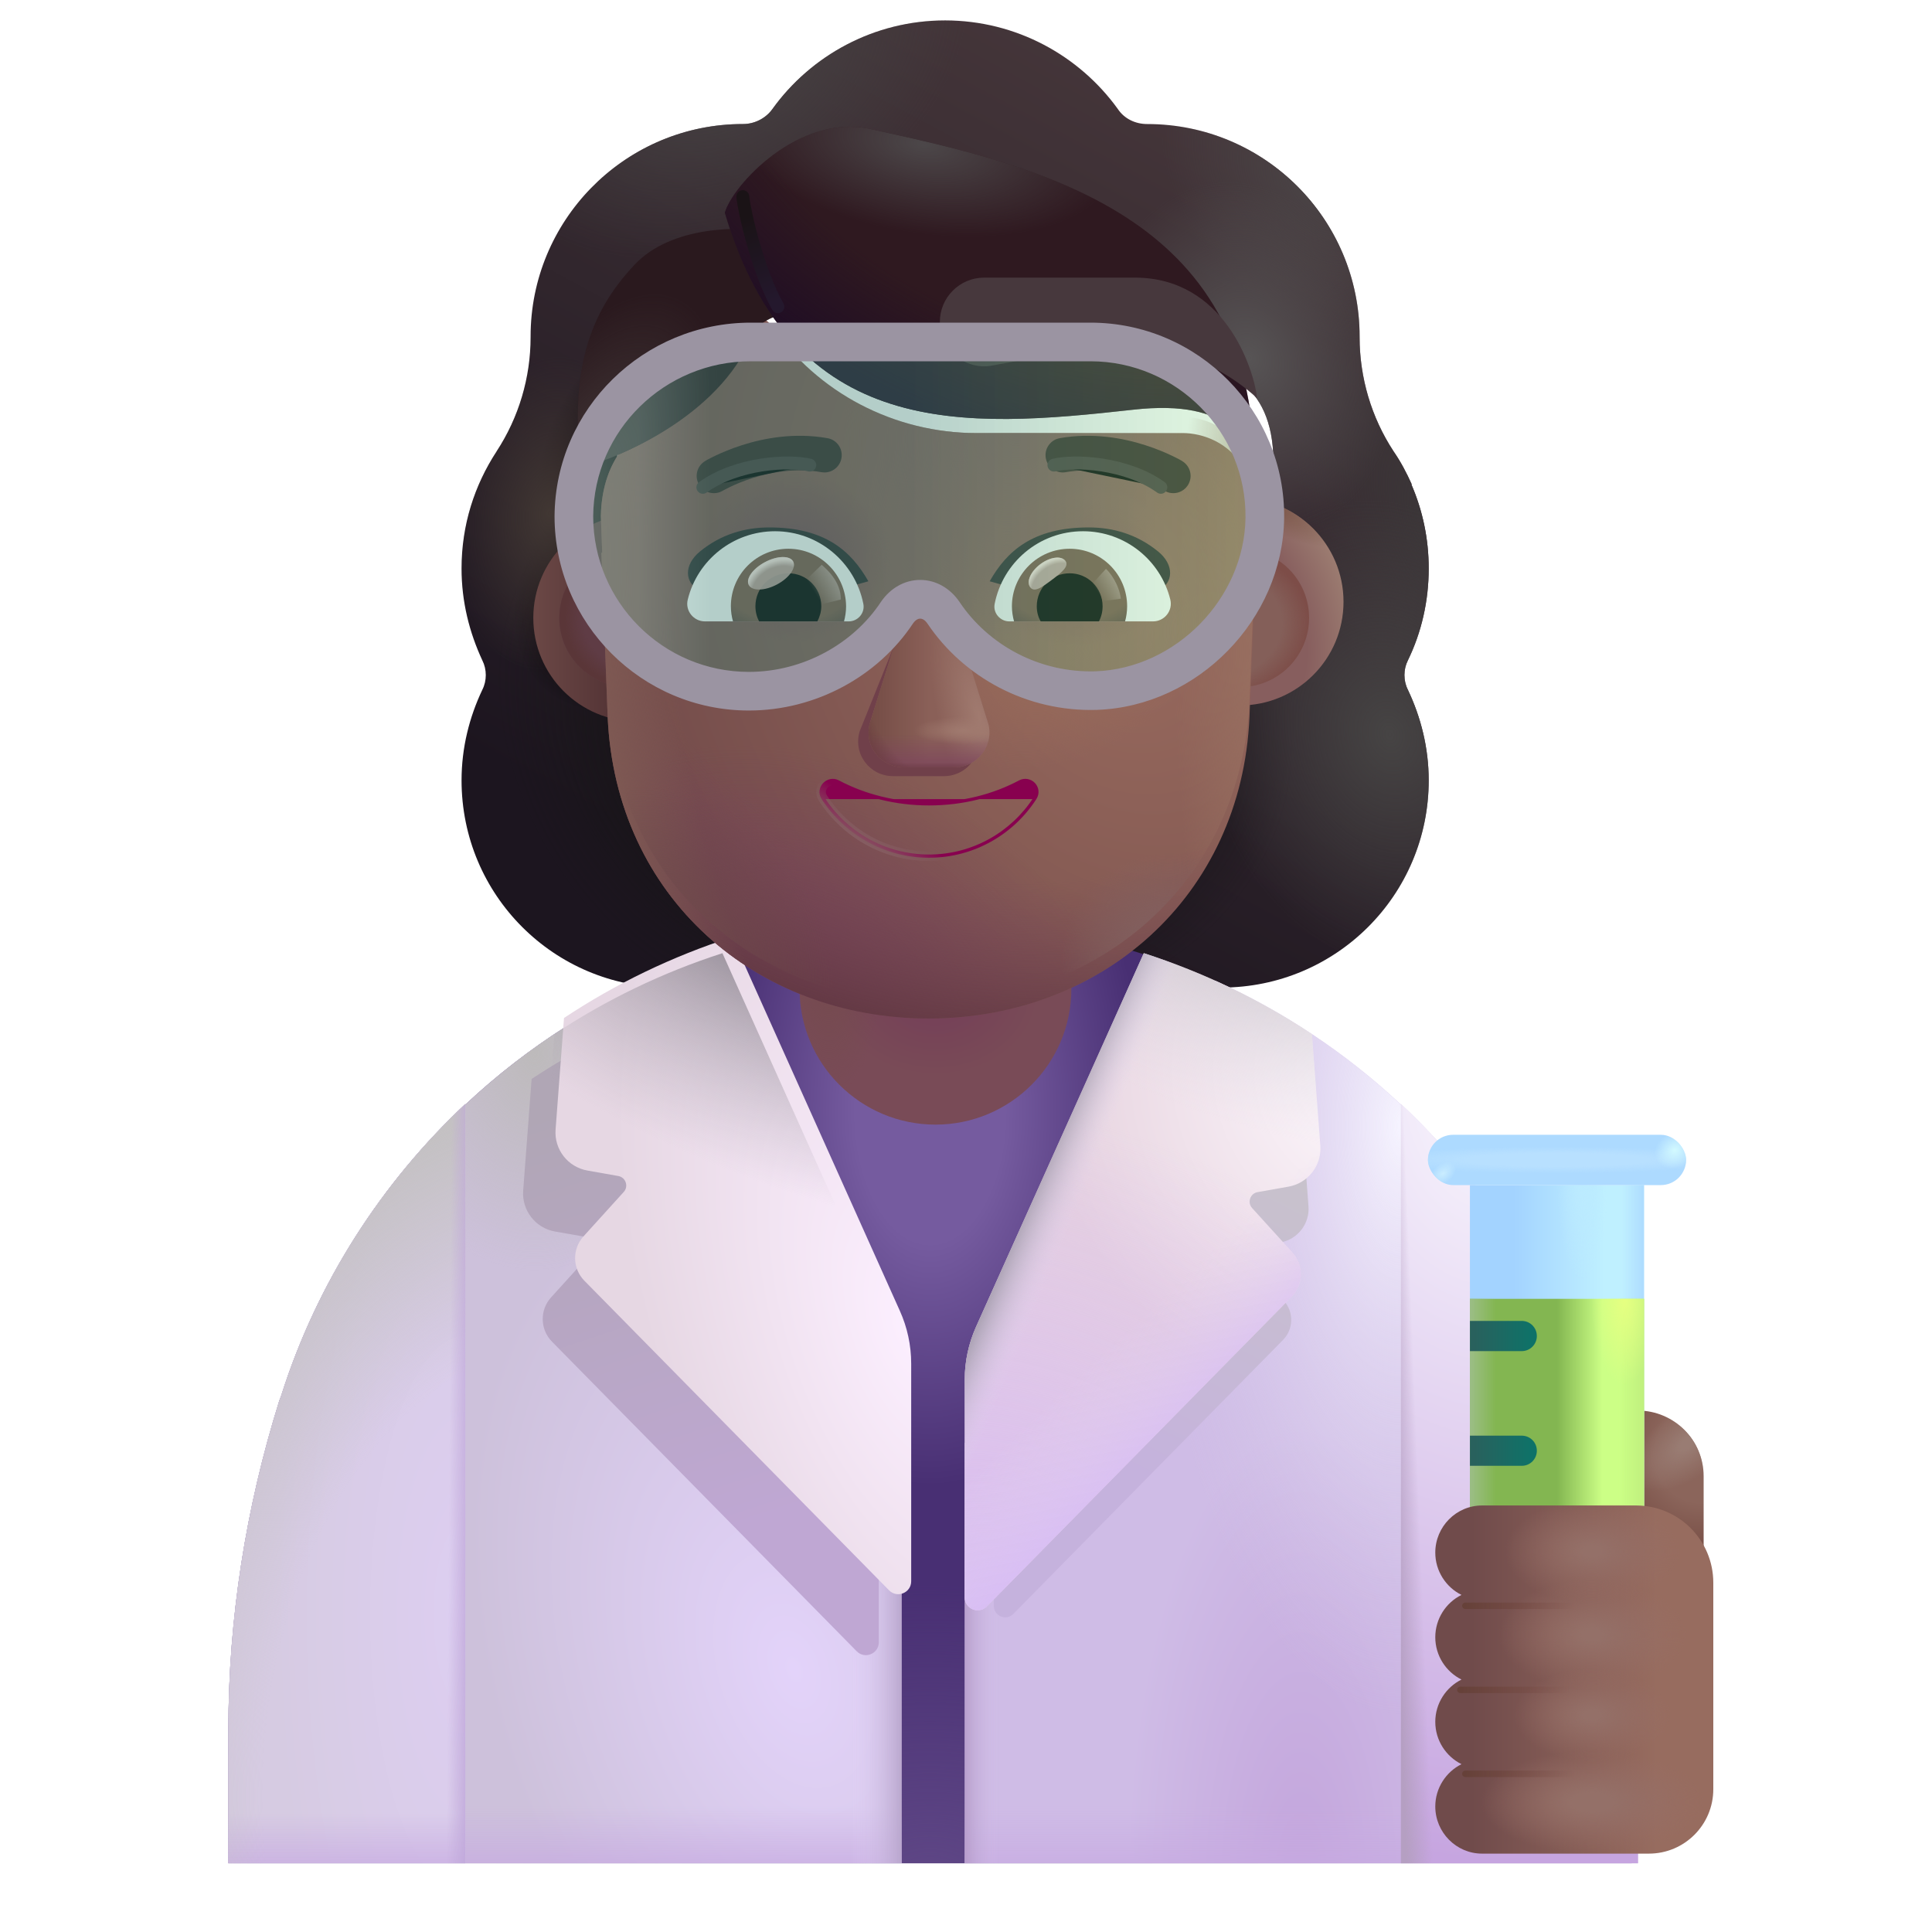 <svg viewBox="1 1 30 30" xmlns="http://www.w3.org/2000/svg">
<g filter="url(#filter0_i_4002_2170)">
<path fill-rule="evenodd" clip-rule="evenodd" d="M22.611 12.005C22.823 11.57 22.935 11.084 22.935 10.578C22.935 10.111 22.839 9.672 22.666 9.272H22.672C22.591 9.091 22.501 8.92 22.39 8.759L22.388 8.756C22.044 8.23 21.862 7.613 21.862 6.985V6.975C21.862 5.154 20.384 3.676 18.563 3.676C18.381 3.676 18.209 3.595 18.108 3.443C17.51 2.613 16.529 2.067 15.426 2.067C14.322 2.067 13.341 2.613 12.744 3.443C12.643 3.585 12.47 3.676 12.288 3.676C12.26 3.676 12.232 3.676 12.203 3.677C10.421 3.722 8.989 5.182 8.989 6.975V6.985C8.989 7.613 8.807 8.23 8.463 8.756L8.461 8.76C8.118 9.285 7.917 9.901 7.917 10.578C7.917 11.094 8.038 11.57 8.24 12.005C8.311 12.146 8.311 12.319 8.24 12.46C8.038 12.885 7.917 13.361 7.917 13.867C7.917 15.648 9.354 17.085 11.135 17.085H19.717C21.498 17.085 22.935 15.648 22.935 13.867C22.935 13.361 22.813 12.885 22.611 12.46C22.54 12.319 22.54 12.146 22.611 12.005ZM10.351 9.332H10.338L11.537 11.688C11.66 14.49 12.754 11.688 15.426 11.688C18.097 11.688 19.262 14.807 19.385 12.005L20.521 8.808C20.467 7.563 19.565 7.475 19.385 7.475H16.165C14.894 7.475 13.694 6.853 12.976 5.802C12.853 5.629 12.597 5.659 12.514 5.853L12.432 6.047C12.207 6.608 11.776 7.037 11.243 7.282C11.228 7.287 11.21 7.294 11.192 7.302C11.174 7.31 11.156 7.317 11.14 7.322C10.905 7.445 10.351 7.812 10.33 8.761L10.341 9.067L10.351 9.332Z" fill="url(#paint0_linear_4002_2170)"/>
<path fill-rule="evenodd" clip-rule="evenodd" d="M22.611 12.005C22.823 11.57 22.935 11.084 22.935 10.578C22.935 10.111 22.839 9.672 22.666 9.272H22.672C22.591 9.091 22.501 8.92 22.39 8.759L22.388 8.756C22.044 8.23 21.862 7.613 21.862 6.985V6.975C21.862 5.154 20.384 3.676 18.563 3.676C18.381 3.676 18.209 3.595 18.108 3.443C17.51 2.613 16.529 2.067 15.426 2.067C14.322 2.067 13.341 2.613 12.744 3.443C12.643 3.585 12.47 3.676 12.288 3.676C12.26 3.676 12.232 3.676 12.203 3.677C10.421 3.722 8.989 5.182 8.989 6.975V6.985C8.989 7.613 8.807 8.23 8.463 8.756L8.461 8.76C8.118 9.285 7.917 9.901 7.917 10.578C7.917 11.094 8.038 11.57 8.24 12.005C8.311 12.146 8.311 12.319 8.24 12.46C8.038 12.885 7.917 13.361 7.917 13.867C7.917 15.648 9.354 17.085 11.135 17.085H19.717C21.498 17.085 22.935 15.648 22.935 13.867C22.935 13.361 22.813 12.885 22.611 12.46C22.54 12.319 22.54 12.146 22.611 12.005ZM10.351 9.332H10.338L11.537 11.688C11.66 14.49 12.754 11.688 15.426 11.688C18.097 11.688 19.262 14.807 19.385 12.005L20.521 8.808C20.467 7.563 19.565 7.475 19.385 7.475H16.165C14.894 7.475 13.694 6.853 12.976 5.802C12.853 5.629 12.597 5.659 12.514 5.853L12.432 6.047C12.207 6.608 11.776 7.037 11.243 7.282C11.228 7.287 11.21 7.294 11.192 7.302C11.174 7.31 11.156 7.317 11.14 7.322C10.905 7.445 10.351 7.812 10.33 8.761L10.341 9.067L10.351 9.332Z" fill="url(#paint1_radial_4002_2170)"/>
<path fill-rule="evenodd" clip-rule="evenodd" d="M22.611 12.005C22.823 11.57 22.935 11.084 22.935 10.578C22.935 10.111 22.839 9.672 22.666 9.272H22.672C22.591 9.091 22.501 8.92 22.39 8.759L22.388 8.756C22.044 8.23 21.862 7.613 21.862 6.985V6.975C21.862 5.154 20.384 3.676 18.563 3.676C18.381 3.676 18.209 3.595 18.108 3.443C17.51 2.613 16.529 2.067 15.426 2.067C14.322 2.067 13.341 2.613 12.744 3.443C12.643 3.585 12.47 3.676 12.288 3.676C12.26 3.676 12.232 3.676 12.203 3.677C10.421 3.722 8.989 5.182 8.989 6.975V6.985C8.989 7.613 8.807 8.23 8.463 8.756L8.461 8.76C8.118 9.285 7.917 9.901 7.917 10.578C7.917 11.094 8.038 11.57 8.24 12.005C8.311 12.146 8.311 12.319 8.24 12.46C8.038 12.885 7.917 13.361 7.917 13.867C7.917 15.648 9.354 17.085 11.135 17.085H19.717C21.498 17.085 22.935 15.648 22.935 13.867C22.935 13.361 22.813 12.885 22.611 12.46C22.54 12.319 22.54 12.146 22.611 12.005ZM10.351 9.332H10.338L11.537 11.688C11.66 14.49 12.754 11.688 15.426 11.688C18.097 11.688 19.262 14.807 19.385 12.005L20.521 8.808C20.467 7.563 19.565 7.475 19.385 7.475H16.165C14.894 7.475 13.694 6.853 12.976 5.802C12.853 5.629 12.597 5.659 12.514 5.853L12.432 6.047C12.207 6.608 11.776 7.037 11.243 7.282C11.228 7.287 11.21 7.294 11.192 7.302C11.174 7.31 11.156 7.317 11.14 7.322C10.905 7.445 10.351 7.812 10.33 8.761L10.341 9.067L10.351 9.332Z" fill="url(#paint2_radial_4002_2170)"/>
<path fill-rule="evenodd" clip-rule="evenodd" d="M22.611 12.005C22.823 11.57 22.935 11.084 22.935 10.578C22.935 10.111 22.839 9.672 22.666 9.272H22.672C22.591 9.091 22.501 8.92 22.39 8.759L22.388 8.756C22.044 8.23 21.862 7.613 21.862 6.985V6.975C21.862 5.154 20.384 3.676 18.563 3.676C18.381 3.676 18.209 3.595 18.108 3.443C17.51 2.613 16.529 2.067 15.426 2.067C14.322 2.067 13.341 2.613 12.744 3.443C12.643 3.585 12.47 3.676 12.288 3.676C12.26 3.676 12.232 3.676 12.203 3.677C10.421 3.722 8.989 5.182 8.989 6.975V6.985C8.989 7.613 8.807 8.23 8.463 8.756L8.461 8.76C8.118 9.285 7.917 9.901 7.917 10.578C7.917 11.094 8.038 11.57 8.24 12.005C8.311 12.146 8.311 12.319 8.24 12.46C8.038 12.885 7.917 13.361 7.917 13.867C7.917 15.648 9.354 17.085 11.135 17.085H19.717C21.498 17.085 22.935 15.648 22.935 13.867C22.935 13.361 22.813 12.885 22.611 12.46C22.54 12.319 22.54 12.146 22.611 12.005ZM10.351 9.332H10.338L11.537 11.688C11.66 14.49 12.754 11.688 15.426 11.688C18.097 11.688 19.262 14.807 19.385 12.005L20.521 8.808C20.467 7.563 19.565 7.475 19.385 7.475H16.165C14.894 7.475 13.694 6.853 12.976 5.802C12.853 5.629 12.597 5.659 12.514 5.853L12.432 6.047C12.207 6.608 11.776 7.037 11.243 7.282C11.228 7.287 11.21 7.294 11.192 7.302C11.174 7.31 11.156 7.317 11.14 7.322C10.905 7.445 10.351 7.812 10.33 8.761L10.341 9.067L10.351 9.332Z" fill="url(#paint3_radial_4002_2170)"/>
<path fill-rule="evenodd" clip-rule="evenodd" d="M22.611 12.005C22.823 11.57 22.935 11.084 22.935 10.578C22.935 10.111 22.839 9.672 22.666 9.272H22.672C22.591 9.091 22.501 8.92 22.39 8.759L22.388 8.756C22.044 8.23 21.862 7.613 21.862 6.985V6.975C21.862 5.154 20.384 3.676 18.563 3.676C18.381 3.676 18.209 3.595 18.108 3.443C17.51 2.613 16.529 2.067 15.426 2.067C14.322 2.067 13.341 2.613 12.744 3.443C12.643 3.585 12.47 3.676 12.288 3.676C12.26 3.676 12.232 3.676 12.203 3.677C10.421 3.722 8.989 5.182 8.989 6.975V6.985C8.989 7.613 8.807 8.23 8.463 8.756L8.461 8.76C8.118 9.285 7.917 9.901 7.917 10.578C7.917 11.094 8.038 11.57 8.24 12.005C8.311 12.146 8.311 12.319 8.24 12.46C8.038 12.885 7.917 13.361 7.917 13.867C7.917 15.648 9.354 17.085 11.135 17.085H19.717C21.498 17.085 22.935 15.648 22.935 13.867C22.935 13.361 22.813 12.885 22.611 12.46C22.54 12.319 22.54 12.146 22.611 12.005ZM10.351 9.332H10.338L11.537 11.688C11.66 14.49 12.754 11.688 15.426 11.688C18.097 11.688 19.262 14.807 19.385 12.005L20.521 8.808C20.467 7.563 19.565 7.475 19.385 7.475H16.165C14.894 7.475 13.694 6.853 12.976 5.802C12.853 5.629 12.597 5.659 12.514 5.853L12.432 6.047C12.207 6.608 11.776 7.037 11.243 7.282C11.228 7.287 11.21 7.294 11.192 7.302C11.174 7.31 11.156 7.317 11.14 7.322C10.905 7.445 10.351 7.812 10.33 8.761L10.341 9.067L10.351 9.332Z" fill="url(#paint4_radial_4002_2170)"/>
<path fill-rule="evenodd" clip-rule="evenodd" d="M22.611 12.005C22.823 11.57 22.935 11.084 22.935 10.578C22.935 10.111 22.839 9.672 22.666 9.272H22.672C22.591 9.091 22.501 8.92 22.39 8.759L22.388 8.756C22.044 8.23 21.862 7.613 21.862 6.985V6.975C21.862 5.154 20.384 3.676 18.563 3.676C18.381 3.676 18.209 3.595 18.108 3.443C17.51 2.613 16.529 2.067 15.426 2.067C14.322 2.067 13.341 2.613 12.744 3.443C12.643 3.585 12.47 3.676 12.288 3.676C12.26 3.676 12.232 3.676 12.203 3.677C10.421 3.722 8.989 5.182 8.989 6.975V6.985C8.989 7.613 8.807 8.23 8.463 8.756L8.461 8.76C8.118 9.285 7.917 9.901 7.917 10.578C7.917 11.094 8.038 11.57 8.24 12.005C8.311 12.146 8.311 12.319 8.24 12.46C8.038 12.885 7.917 13.361 7.917 13.867C7.917 15.648 9.354 17.085 11.135 17.085H19.717C21.498 17.085 22.935 15.648 22.935 13.867C22.935 13.361 22.813 12.885 22.611 12.46C22.54 12.319 22.54 12.146 22.611 12.005ZM10.351 9.332H10.338L11.537 11.688C11.66 14.49 12.754 11.688 15.426 11.688C18.097 11.688 19.262 14.807 19.385 12.005L20.521 8.808C20.467 7.563 19.565 7.475 19.385 7.475H16.165C14.894 7.475 13.694 6.853 12.976 5.802C12.853 5.629 12.597 5.659 12.514 5.853L12.432 6.047C12.207 6.608 11.776 7.037 11.243 7.282C11.228 7.287 11.21 7.294 11.192 7.302C11.174 7.31 11.156 7.317 11.14 7.322C10.905 7.445 10.351 7.812 10.33 8.761L10.341 9.067L10.351 9.332Z" fill="url(#paint5_radial_4002_2170)"/>
<path fill-rule="evenodd" clip-rule="evenodd" d="M22.611 12.005C22.823 11.57 22.935 11.084 22.935 10.578C22.935 10.111 22.839 9.672 22.666 9.272H22.672C22.591 9.091 22.501 8.92 22.39 8.759L22.388 8.756C22.044 8.23 21.862 7.613 21.862 6.985V6.975C21.862 5.154 20.384 3.676 18.563 3.676C18.381 3.676 18.209 3.595 18.108 3.443C17.51 2.613 16.529 2.067 15.426 2.067C14.322 2.067 13.341 2.613 12.744 3.443C12.643 3.585 12.47 3.676 12.288 3.676C12.26 3.676 12.232 3.676 12.203 3.677C10.421 3.722 8.989 5.182 8.989 6.975V6.985C8.989 7.613 8.807 8.23 8.463 8.756L8.461 8.76C8.118 9.285 7.917 9.901 7.917 10.578C7.917 11.094 8.038 11.57 8.24 12.005C8.311 12.146 8.311 12.319 8.24 12.46C8.038 12.885 7.917 13.361 7.917 13.867C7.917 15.648 9.354 17.085 11.135 17.085H19.717C21.498 17.085 22.935 15.648 22.935 13.867C22.935 13.361 22.813 12.885 22.611 12.46C22.54 12.319 22.54 12.146 22.611 12.005ZM10.351 9.332H10.338L11.537 11.688C11.66 14.49 12.754 11.688 15.426 11.688C18.097 11.688 19.262 14.807 19.385 12.005L20.521 8.808C20.467 7.563 19.565 7.475 19.385 7.475H16.165C14.894 7.475 13.694 6.853 12.976 5.802C12.853 5.629 12.597 5.659 12.514 5.853L12.432 6.047C12.207 6.608 11.776 7.037 11.243 7.282C11.228 7.287 11.21 7.294 11.192 7.302C11.174 7.31 11.156 7.317 11.14 7.322C10.905 7.445 10.351 7.812 10.33 8.761L10.341 9.067L10.351 9.332Z" fill="url(#paint6_radial_4002_2170)"/>
<path fill-rule="evenodd" clip-rule="evenodd" d="M22.611 12.005C22.823 11.57 22.935 11.084 22.935 10.578C22.935 10.111 22.839 9.672 22.666 9.272H22.672C22.591 9.091 22.501 8.92 22.39 8.759L22.388 8.756C22.044 8.23 21.862 7.613 21.862 6.985V6.975C21.862 5.154 20.384 3.676 18.563 3.676C18.381 3.676 18.209 3.595 18.108 3.443C17.51 2.613 16.529 2.067 15.426 2.067C14.322 2.067 13.341 2.613 12.744 3.443C12.643 3.585 12.47 3.676 12.288 3.676C12.26 3.676 12.232 3.676 12.203 3.677C10.421 3.722 8.989 5.182 8.989 6.975V6.985C8.989 7.613 8.807 8.23 8.463 8.756L8.461 8.76C8.118 9.285 7.917 9.901 7.917 10.578C7.917 11.094 8.038 11.57 8.24 12.005C8.311 12.146 8.311 12.319 8.24 12.46C8.038 12.885 7.917 13.361 7.917 13.867C7.917 15.648 9.354 17.085 11.135 17.085H19.717C21.498 17.085 22.935 15.648 22.935 13.867C22.935 13.361 22.813 12.885 22.611 12.46C22.54 12.319 22.54 12.146 22.611 12.005ZM10.351 9.332H10.338L11.537 11.688C11.66 14.49 12.754 11.688 15.426 11.688C18.097 11.688 19.262 14.807 19.385 12.005L20.521 8.808C20.467 7.563 19.565 7.475 19.385 7.475H16.165C14.894 7.475 13.694 6.853 12.976 5.802C12.853 5.629 12.597 5.659 12.514 5.853L12.432 6.047C12.207 6.608 11.776 7.037 11.243 7.282C11.228 7.287 11.21 7.294 11.192 7.302C11.174 7.31 11.156 7.317 11.14 7.322C10.905 7.445 10.351 7.812 10.33 8.761L10.341 9.067L10.351 9.332Z" fill="url(#paint7_radial_4002_2170)"/>
<path fill-rule="evenodd" clip-rule="evenodd" d="M22.611 12.005C22.823 11.57 22.935 11.084 22.935 10.578C22.935 10.111 22.839 9.672 22.666 9.272H22.672C22.591 9.091 22.501 8.92 22.39 8.759L22.388 8.756C22.044 8.23 21.862 7.613 21.862 6.985V6.975C21.862 5.154 20.384 3.676 18.563 3.676C18.381 3.676 18.209 3.595 18.108 3.443C17.51 2.613 16.529 2.067 15.426 2.067C14.322 2.067 13.341 2.613 12.744 3.443C12.643 3.585 12.47 3.676 12.288 3.676C12.26 3.676 12.232 3.676 12.203 3.677C10.421 3.722 8.989 5.182 8.989 6.975V6.985C8.989 7.613 8.807 8.23 8.463 8.756L8.461 8.76C8.118 9.285 7.917 9.901 7.917 10.578C7.917 11.094 8.038 11.57 8.24 12.005C8.311 12.146 8.311 12.319 8.24 12.46C8.038 12.885 7.917 13.361 7.917 13.867C7.917 15.648 9.354 17.085 11.135 17.085H19.717C21.498 17.085 22.935 15.648 22.935 13.867C22.935 13.361 22.813 12.885 22.611 12.46C22.54 12.319 22.54 12.146 22.611 12.005ZM10.351 9.332H10.338L11.537 11.688C11.66 14.49 12.754 11.688 15.426 11.688C18.097 11.688 19.262 14.807 19.385 12.005L20.521 8.808C20.467 7.563 19.565 7.475 19.385 7.475H16.165C14.894 7.475 13.694 6.853 12.976 5.802C12.853 5.629 12.597 5.659 12.514 5.853L12.432 6.047C12.207 6.608 11.776 7.037 11.243 7.282C11.228 7.287 11.21 7.294 11.192 7.302C11.174 7.31 11.156 7.317 11.14 7.322C10.905 7.445 10.351 7.812 10.33 8.761L10.341 9.067L10.351 9.332Z" fill="url(#paint8_radial_4002_2170)"/>
<path fill-rule="evenodd" clip-rule="evenodd" d="M22.611 12.005C22.823 11.57 22.935 11.084 22.935 10.578C22.935 10.111 22.839 9.672 22.666 9.272H22.672C22.591 9.091 22.501 8.92 22.39 8.759L22.388 8.756C22.044 8.23 21.862 7.613 21.862 6.985V6.975C21.862 5.154 20.384 3.676 18.563 3.676C18.381 3.676 18.209 3.595 18.108 3.443C17.51 2.613 16.529 2.067 15.426 2.067C14.322 2.067 13.341 2.613 12.744 3.443C12.643 3.585 12.47 3.676 12.288 3.676C12.26 3.676 12.232 3.676 12.203 3.677C10.421 3.722 8.989 5.182 8.989 6.975V6.985C8.989 7.613 8.807 8.23 8.463 8.756L8.461 8.76C8.118 9.285 7.917 9.901 7.917 10.578C7.917 11.094 8.038 11.57 8.24 12.005C8.311 12.146 8.311 12.319 8.24 12.46C8.038 12.885 7.917 13.361 7.917 13.867C7.917 15.648 9.354 17.085 11.135 17.085H19.717C21.498 17.085 22.935 15.648 22.935 13.867C22.935 13.361 22.813 12.885 22.611 12.46C22.54 12.319 22.54 12.146 22.611 12.005ZM10.351 9.332H10.338L11.537 11.688C11.66 14.49 12.754 11.688 15.426 11.688C18.097 11.688 19.262 14.807 19.385 12.005L20.521 8.808C20.467 7.563 19.565 7.475 19.385 7.475H16.165C14.894 7.475 13.694 6.853 12.976 5.802C12.853 5.629 12.597 5.659 12.514 5.853L12.432 6.047C12.207 6.608 11.776 7.037 11.243 7.282C11.228 7.287 11.21 7.294 11.192 7.302C11.174 7.31 11.156 7.317 11.14 7.322C10.905 7.445 10.351 7.812 10.33 8.761L10.341 9.067L10.351 9.332Z" fill="url(#paint9_radial_4002_2170)"/>
<path fill-rule="evenodd" clip-rule="evenodd" d="M22.611 12.005C22.823 11.57 22.935 11.084 22.935 10.578C22.935 10.111 22.839 9.672 22.666 9.272H22.672C22.591 9.091 22.501 8.92 22.39 8.759L22.388 8.756C22.044 8.23 21.862 7.613 21.862 6.985V6.975C21.862 5.154 20.384 3.676 18.563 3.676C18.381 3.676 18.209 3.595 18.108 3.443C17.51 2.613 16.529 2.067 15.426 2.067C14.322 2.067 13.341 2.613 12.744 3.443C12.643 3.585 12.47 3.676 12.288 3.676C12.26 3.676 12.232 3.676 12.203 3.677C10.421 3.722 8.989 5.182 8.989 6.975V6.985C8.989 7.613 8.807 8.23 8.463 8.756L8.461 8.76C8.118 9.285 7.917 9.901 7.917 10.578C7.917 11.094 8.038 11.57 8.24 12.005C8.311 12.146 8.311 12.319 8.24 12.46C8.038 12.885 7.917 13.361 7.917 13.867C7.917 15.648 9.354 17.085 11.135 17.085H19.717C21.498 17.085 22.935 15.648 22.935 13.867C22.935 13.361 22.813 12.885 22.611 12.46C22.54 12.319 22.54 12.146 22.611 12.005ZM10.351 9.332H10.338L11.537 11.688C11.66 14.49 12.754 11.688 15.426 11.688C18.097 11.688 19.262 14.807 19.385 12.005L20.521 8.808C20.467 7.563 19.565 7.475 19.385 7.475H16.165C14.894 7.475 13.694 6.853 12.976 5.802C12.853 5.629 12.597 5.659 12.514 5.853L12.432 6.047C12.207 6.608 11.776 7.037 11.243 7.282C11.228 7.287 11.21 7.294 11.192 7.302C11.174 7.31 11.156 7.317 11.14 7.322C10.905 7.445 10.351 7.812 10.33 8.761L10.341 9.067L10.351 9.332Z" fill="url(#paint10_radial_4002_2170)"/>
</g>
<path d="M15.796 15.243C16.046 15.253 16.306 15.273 16.566 15.293C16.316 15.273 16.056 15.253 15.796 15.243Z" fill="url(#paint11_linear_4002_2170)"/>
<path d="M15.466 15.243C15.456 15.243 15.446 15.243 15.426 15.243C15.526 15.243 15.616 15.243 15.726 15.253C15.636 15.243 15.546 15.243 15.466 15.243Z" fill="url(#paint12_linear_4002_2170)"/>
<path d="M15.466 15.293C12.716 15.293 10.146 16.353 8.236 18.143V18.157L8.226 18.143C6.936 19.353 5.926 20.903 5.366 22.673L5.336 22.753C4.816 24.413 4.546 26.133 4.546 27.863V29.933L26.336 29.933L26.346 27.903C26.356 26.143 26.096 24.393 25.576 22.723C25.006 20.913 23.986 19.343 22.666 18.113C20.746 16.343 18.196 15.293 15.466 15.293Z" fill="url(#paint13_radial_4002_2170)"/>
<path d="M15.466 15.293C12.716 15.293 10.146 16.353 8.236 18.143V18.157L8.226 18.143C6.936 19.353 5.926 20.903 5.366 22.673L5.336 22.753C4.816 24.413 4.546 26.133 4.546 27.863V29.933L26.336 29.933L26.346 27.903C26.356 26.143 26.096 24.393 25.576 22.723C25.006 20.913 23.986 19.343 22.666 18.113C20.746 16.343 18.196 15.293 15.466 15.293Z" fill="url(#paint14_radial_4002_2170)"/>
<path d="M11.114 16.226C10.053 16.703 9.08 17.352 8.236 18.143V18.157L8.226 18.143C6.936 19.353 5.926 20.903 5.366 22.673L5.336 22.753C4.816 24.413 4.546 26.133 4.546 27.863V29.933H14.999V23.414L11.114 16.226Z" fill="url(#paint15_radial_4002_2170)"/>
<path d="M11.114 16.226C10.053 16.703 9.08 17.352 8.236 18.143V18.157L8.226 18.143C6.936 19.353 5.926 20.903 5.366 22.673L5.336 22.753C4.816 24.413 4.546 26.133 4.546 27.863V29.933H14.999V23.414L11.114 16.226Z" fill="url(#paint16_linear_4002_2170)"/>
<path d="M11.114 16.226C10.053 16.703 9.08 17.352 8.236 18.143V18.157L8.226 18.143C6.936 19.353 5.926 20.903 5.366 22.673L5.336 22.753C4.816 24.413 4.546 26.133 4.546 27.863V29.933H14.999V23.414L11.114 16.226Z" fill="url(#paint17_linear_4002_2170)"/>
<path d="M11.114 16.226C10.053 16.703 9.08 17.352 8.236 18.143V18.157L8.226 18.143C6.936 19.353 5.926 20.903 5.366 22.673L5.336 22.753C4.816 24.413 4.546 26.133 4.546 27.863V29.933H14.999V23.414L11.114 16.226Z" fill="url(#paint18_radial_4002_2170)"/>
<path d="M19.865 16.226C20.926 16.703 21.899 17.352 22.743 18.143V18.157L22.753 18.143C24.043 19.353 25.053 20.903 25.613 22.673L25.643 22.753C26.163 24.413 26.433 26.133 26.433 27.863V29.933H15.98V23.414L19.865 16.226Z" fill="url(#paint19_radial_4002_2170)"/>
<path d="M19.865 16.226C20.926 16.703 21.899 17.352 22.743 18.143V18.157L22.753 18.143C24.043 19.353 25.053 20.903 25.613 22.673L25.643 22.753C26.163 24.413 26.433 26.133 26.433 27.863V29.933H15.98V23.414L19.865 16.226Z" fill="url(#paint20_radial_4002_2170)"/>
<path d="M19.865 16.226C20.926 16.703 21.899 17.352 22.743 18.143V18.157L22.753 18.143C24.043 19.353 25.053 20.903 25.613 22.673L25.643 22.753C26.163 24.413 26.433 26.133 26.433 27.863V29.933H15.98V23.414L19.865 16.226Z" fill="url(#paint21_linear_4002_2170)"/>
<path d="M19.865 16.226C20.926 16.703 21.899 17.352 22.743 18.143V18.157L22.753 18.143C24.043 19.353 25.053 20.903 25.613 22.673L25.643 22.753C26.163 24.413 26.433 26.133 26.433 27.863V29.933H15.98V23.414L19.865 16.226Z" fill="url(#paint22_linear_4002_2170)"/>
<g filter="url(#filter1_f_4002_2170)">
<path d="M9.255 17.754L9.124 19.487C9.101 19.794 9.314 20.069 9.618 20.123L10.097 20.207C10.213 20.228 10.262 20.368 10.182 20.456L9.556 21.147C9.379 21.343 9.385 21.644 9.571 21.833L14.303 26.641C14.429 26.769 14.646 26.68 14.646 26.501V23.12C14.646 22.838 14.586 22.559 14.47 22.301L11.865 16.498C10.936 16.797 10.058 17.221 9.255 17.754Z" fill="url(#paint23_linear_4002_2170)"/>
</g>
<g filter="url(#filter2_i_4002_2170)">
<path d="M9.608 17.057L9.477 18.79C9.454 19.098 9.667 19.372 9.971 19.426L10.45 19.511C10.566 19.531 10.615 19.672 10.535 19.759L9.909 20.45C9.732 20.647 9.738 20.948 9.924 21.137L14.656 25.945C14.782 26.072 14.999 25.983 14.999 25.804V22.424C14.999 22.142 14.939 21.862 14.823 21.605L12.218 15.801C11.289 16.1 10.411 16.524 9.608 17.057Z" fill="url(#paint24_radial_4002_2170)"/>
</g>
<g filter="url(#filter3_f_4002_2170)">
<path d="M21.202 18.196L21.318 19.73C21.339 20.002 21.15 20.245 20.881 20.293L20.457 20.368C20.354 20.386 20.312 20.51 20.382 20.587L20.936 21.199C21.093 21.373 21.087 21.639 20.923 21.806L16.735 26.061C16.624 26.174 16.432 26.095 16.432 25.937V22.945C16.432 22.696 16.485 22.449 16.587 22.221L18.893 17.085C19.715 17.349 20.492 17.724 21.202 18.196Z" fill="url(#paint25_linear_4002_2170)"/>
</g>
<path d="M21.371 17.057L21.502 18.79C21.525 19.098 21.311 19.372 21.008 19.426L20.529 19.511C20.412 19.531 20.364 19.672 20.443 19.759L21.069 20.45C21.247 20.647 21.241 20.948 21.055 21.137L16.323 25.945C16.197 26.072 15.98 25.983 15.98 25.804V22.424C15.98 22.142 16.04 21.862 16.155 21.605L18.761 15.801C19.69 16.1 20.568 16.524 21.371 17.057Z" fill="url(#paint26_radial_4002_2170)"/>
<path d="M21.371 17.057L21.502 18.79C21.525 19.098 21.311 19.372 21.008 19.426L20.529 19.511C20.412 19.531 20.364 19.672 20.443 19.759L21.069 20.45C21.247 20.647 21.241 20.948 21.055 21.137L16.323 25.945C16.197 26.072 15.98 25.983 15.98 25.804V22.424C15.98 22.142 16.04 21.862 16.155 21.605L18.761 15.801C19.69 16.1 20.568 16.524 21.371 17.057Z" fill="url(#paint27_radial_4002_2170)"/>
<path d="M21.371 17.057L21.502 18.79C21.525 19.098 21.311 19.372 21.008 19.426L20.529 19.511C20.412 19.531 20.364 19.672 20.443 19.759L21.069 20.45C21.247 20.647 21.241 20.948 21.055 21.137L16.323 25.945C16.197 26.072 15.98 25.983 15.98 25.804V22.424C15.98 22.142 16.04 21.862 16.155 21.605L18.761 15.801C19.69 16.1 20.568 16.524 21.371 17.057Z" fill="url(#paint28_radial_4002_2170)"/>
<path d="M21.371 17.057L21.502 18.79C21.525 19.098 21.311 19.372 21.008 19.426L20.529 19.511C20.412 19.531 20.364 19.672 20.443 19.759L21.069 20.45C21.247 20.647 21.241 20.948 21.055 21.137L16.323 25.945C16.197 26.072 15.98 25.983 15.98 25.804V22.424C15.98 22.142 16.04 21.862 16.155 21.605L18.761 15.801C19.69 16.1 20.568 16.524 21.371 17.057Z" fill="url(#paint29_linear_4002_2170)"/>
<path d="M21.371 17.057L21.502 18.79C21.525 19.098 21.311 19.372 21.008 19.426L20.529 19.511C20.412 19.531 20.364 19.672 20.443 19.759L21.069 20.45C21.247 20.647 21.241 20.948 21.055 21.137L16.323 25.945C16.197 26.072 15.98 25.983 15.98 25.804V22.424C15.98 22.142 16.04 21.862 16.155 21.605L18.761 15.801C19.69 16.1 20.568 16.524 21.371 17.057Z" fill="url(#paint30_linear_4002_2170)"/>
<path d="M8.226 29.933V18.143C6.936 19.353 5.926 20.903 5.366 22.673L5.336 22.753C4.816 24.413 4.546 26.133 4.546 27.863V29.933H8.226Z" fill="url(#paint31_radial_4002_2170)"/>
<path d="M8.226 29.933V18.143C6.936 19.353 5.926 20.903 5.366 22.673L5.336 22.753C4.816 24.413 4.546 26.133 4.546 27.863V29.933H8.226Z" fill="url(#paint32_linear_4002_2170)"/>
<path d="M8.226 29.933V18.143C6.936 19.353 5.926 20.903 5.366 22.673L5.336 22.753C4.816 24.413 4.546 26.133 4.546 27.863V29.933H8.226Z" fill="url(#paint33_radial_4002_2170)"/>
<path d="M8.226 29.933V18.143C6.936 19.353 5.926 20.903 5.366 22.673L5.336 22.753C4.816 24.413 4.546 26.133 4.546 27.863V29.933H8.226Z" fill="url(#paint34_linear_4002_2170)"/>
<path d="M9.608 17.057L9.477 18.79C9.454 19.098 9.667 19.372 9.971 19.426L10.45 19.511C10.566 19.531 10.615 19.672 10.535 19.759L9.909 20.45C9.732 20.647 9.738 20.948 9.924 21.137L14.656 25.945C14.782 26.072 14.999 25.983 14.999 25.804V22.424C14.999 22.142 14.939 21.862 14.823 21.605L12.218 15.801C11.289 16.1 10.411 16.524 9.608 17.057Z" fill="url(#paint35_radial_4002_2170)"/>
<path d="M22.753 29.933V18.143C24.043 19.353 25.053 20.903 25.613 22.673L25.643 22.753C26.163 24.413 26.433 26.133 26.433 27.863V29.933H22.753Z" fill="url(#paint36_radial_4002_2170)"/>
<path d="M22.753 29.933V18.143C24.043 19.353 25.053 20.903 25.613 22.673L25.643 22.753C26.163 24.413 26.433 26.133 26.433 27.863V29.933H22.753Z" fill="url(#paint37_linear_4002_2170)"/>
<path d="M15.796 15.243C16.046 15.253 16.306 15.273 16.566 15.293C16.316 15.273 16.056 15.253 15.796 15.243Z" fill="url(#paint38_linear_4002_2170)"/>
<path d="M15.466 15.243C15.456 15.243 15.446 15.243 15.426 15.243C15.526 15.243 15.616 15.243 15.726 15.253C15.636 15.243 15.546 15.243 15.466 15.243Z" fill="url(#paint39_linear_4002_2170)"/>
<g filter="url(#filter4_i_4002_2170)">
<path d="M15.426 18.563C14.266 18.563 13.316 17.623 13.316 16.453V15.063H17.536V16.453C17.536 17.623 16.586 18.563 15.426 18.563Z" fill="url(#paint40_radial_4002_2170)"/>
<path d="M15.426 18.563C14.266 18.563 13.316 17.623 13.316 16.453V15.063H17.536V16.453C17.536 17.623 16.586 18.563 15.426 18.563Z" fill="url(#paint41_radial_4002_2170)"/>
</g>
<path d="M26.434 22.903C26.994 22.903 27.454 23.363 27.454 23.923V26.263H25.414V23.923C25.424 23.363 25.874 22.903 26.434 22.903Z" fill="url(#paint42_radial_4002_2170)"/>
<path d="M26.434 22.903C26.994 22.903 27.454 23.363 27.454 23.923V26.263H25.414V23.923C25.424 23.363 25.874 22.903 26.434 22.903Z" fill="url(#paint43_radial_4002_2170)"/>
<rect x="23.825" y="19.402" width="2.703" height="5.938" fill="url(#paint44_linear_4002_2170)"/>
<rect x="23.825" y="19.402" width="2.703" height="5.938" fill="url(#paint45_linear_4002_2170)"/>
<rect x="23.825" y="19.402" width="2.703" height="5.938" fill="url(#paint46_radial_4002_2170)"/>
<g filter="url(#filter5_i_4002_2170)">
<rect x="23.173" y="18.621" width="4.008" height="0.781" rx="0.391" fill="#ADDAFF"/>
<rect x="23.173" y="18.621" width="4.008" height="0.781" rx="0.391" fill="url(#paint47_radial_4002_2170)"/>
<rect x="23.173" y="18.621" width="4.008" height="0.781" rx="0.391" fill="url(#paint48_radial_4002_2170)"/>
<rect x="23.173" y="18.621" width="4.008" height="0.781" rx="0.391" fill="url(#paint49_radial_4002_2170)"/>
</g>
<path d="M26.529 21.168V25.339H23.825V21.168H26.529Z" fill="url(#paint50_linear_4002_2170)"/>
<path d="M26.529 21.168V25.339H23.825V21.168H26.529Z" fill="url(#paint51_linear_4002_2170)"/>
<path d="M26.529 21.168V25.339H23.825V21.168H26.529Z" fill="url(#paint52_linear_4002_2170)"/>
<path d="M26.529 21.168V25.339H23.825V21.168H26.529Z" fill="url(#paint53_radial_4002_2170)"/>
<path d="M23.825 21.98V21.511H24.63C24.76 21.511 24.864 21.616 24.864 21.746C24.864 21.875 24.76 21.98 24.63 21.98H23.825Z" fill="url(#paint54_linear_4002_2170)"/>
<path d="M23.825 23.761V23.293H24.63C24.76 23.293 24.864 23.397 24.864 23.527C24.864 23.656 24.76 23.761 24.63 23.761H23.825Z" fill="url(#paint55_linear_4002_2170)"/>
<g filter="url(#filter6_i_4002_2170)">
<path d="M23.137 25.259C23.137 24.857 23.462 24.527 23.863 24.527H26.254C26.917 24.527 27.454 25.064 27.454 25.727V28.933C27.454 29.485 27.007 29.933 26.454 29.933H23.863C23.462 29.933 23.137 29.602 23.137 29.201C23.137 28.915 23.303 28.664 23.544 28.544C23.303 28.424 23.137 28.174 23.137 27.887C23.137 27.6 23.303 27.35 23.544 27.23C23.303 27.11 23.137 26.86 23.137 26.573C23.137 26.286 23.303 26.035 23.544 25.916C23.303 25.796 23.137 25.545 23.137 25.259Z" fill="url(#paint56_linear_4002_2170)"/>
<path d="M23.137 25.259C23.137 24.857 23.462 24.527 23.863 24.527H26.254C26.917 24.527 27.454 25.064 27.454 25.727V28.933C27.454 29.485 27.007 29.933 26.454 29.933H23.863C23.462 29.933 23.137 29.602 23.137 29.201C23.137 28.915 23.303 28.664 23.544 28.544C23.303 28.424 23.137 28.174 23.137 27.887C23.137 27.6 23.303 27.35 23.544 27.23C23.303 27.11 23.137 26.86 23.137 26.573C23.137 26.286 23.303 26.035 23.544 25.916C23.303 25.796 23.137 25.545 23.137 25.259Z" fill="url(#paint57_radial_4002_2170)"/>
<path d="M23.137 25.259C23.137 24.857 23.462 24.527 23.863 24.527H26.254C26.917 24.527 27.454 25.064 27.454 25.727V28.933C27.454 29.485 27.007 29.933 26.454 29.933H23.863C23.462 29.933 23.137 29.602 23.137 29.201C23.137 28.915 23.303 28.664 23.544 28.544C23.303 28.424 23.137 28.174 23.137 27.887C23.137 27.6 23.303 27.35 23.544 27.23C23.303 27.11 23.137 26.86 23.137 26.573C23.137 26.286 23.303 26.035 23.544 25.916C23.303 25.796 23.137 25.545 23.137 25.259Z" fill="url(#paint58_radial_4002_2170)"/>
<path d="M23.137 25.259C23.137 24.857 23.462 24.527 23.863 24.527H26.254C26.917 24.527 27.454 25.064 27.454 25.727V28.933C27.454 29.485 27.007 29.933 26.454 29.933H23.863C23.462 29.933 23.137 29.602 23.137 29.201C23.137 28.915 23.303 28.664 23.544 28.544C23.303 28.424 23.137 28.174 23.137 27.887C23.137 27.6 23.303 27.35 23.544 27.23C23.303 27.11 23.137 26.86 23.137 26.573C23.137 26.286 23.303 26.035 23.544 25.916C23.303 25.796 23.137 25.545 23.137 25.259Z" fill="url(#paint59_radial_4002_2170)"/>
<path d="M23.137 25.259C23.137 24.857 23.462 24.527 23.863 24.527H26.254C26.917 24.527 27.454 25.064 27.454 25.727V28.933C27.454 29.485 27.007 29.933 26.454 29.933H23.863C23.462 29.933 23.137 29.602 23.137 29.201C23.137 28.915 23.303 28.664 23.544 28.544C23.303 28.424 23.137 28.174 23.137 27.887C23.137 27.6 23.303 27.35 23.544 27.23C23.303 27.11 23.137 26.86 23.137 26.573C23.137 26.286 23.303 26.035 23.544 25.916C23.303 25.796 23.137 25.545 23.137 25.259Z" fill="url(#paint60_radial_4002_2170)"/>
</g>
<g filter="url(#filter7_f_4002_2170)">
<path d="M23.754 25.935H25.551" stroke="url(#paint61_linear_4002_2170)" stroke-width="0.1" stroke-linecap="round"/>
</g>
<g filter="url(#filter8_f_4002_2170)">
<path d="M23.676 27.24H25.473" stroke="url(#paint62_linear_4002_2170)" stroke-width="0.1" stroke-linecap="round"/>
</g>
<g filter="url(#filter9_f_4002_2170)">
<path d="M23.754 28.544H25.551" stroke="url(#paint63_linear_4002_2170)" stroke-width="0.1" stroke-linecap="round"/>
</g>
<path d="M15.801 15.192C16.051 15.202 16.311 15.222 16.571 15.242C16.311 15.222 16.061 15.202 15.801 15.192Z" fill="url(#paint64_linear_4002_2170)"/>
<path d="M15.471 15.192C15.461 15.192 15.451 15.192 15.431 15.192C15.531 15.192 15.621 15.192 15.721 15.202C15.641 15.192 15.551 15.192 15.471 15.192Z" fill="url(#paint65_linear_4002_2170)"/>
<g filter="url(#filter10_i_4002_2170)">
<path d="M10.74 12.204C11.629 12.204 12.349 11.484 12.349 10.595C12.349 9.706 11.629 8.986 10.74 8.986C9.851 8.986 9.131 9.706 9.131 10.595C9.131 11.484 9.851 12.204 10.74 12.204Z" fill="url(#paint66_linear_4002_2170)"/>
</g>
<g filter="url(#filter11_i_4002_2170)">
<path d="M20.253 12.204C21.142 12.204 21.862 11.484 21.862 10.595C21.862 9.706 21.142 8.986 20.253 8.986C19.364 8.986 18.644 9.706 18.644 10.595C18.644 11.484 19.364 12.204 20.253 12.204Z" fill="url(#paint67_radial_4002_2170)"/>
<path d="M20.253 12.204C21.142 12.204 21.862 11.484 21.862 10.595C21.862 9.706 21.142 8.986 20.253 8.986C19.364 8.986 18.644 9.706 18.644 10.595C18.644 11.484 19.364 12.204 20.253 12.204Z" fill="url(#paint68_radial_4002_2170)"/>
</g>
<g filter="url(#filter12_f_4002_2170)">
<path d="M20.253 11.669C20.846 11.669 21.327 11.188 21.327 10.595C21.327 10.002 20.846 9.521 20.253 9.521C19.66 9.521 19.179 10.002 19.179 10.595C19.179 11.188 19.66 11.669 20.253 11.669Z" fill="#845F59"/>
<path d="M20.253 11.669C20.846 11.669 21.327 11.188 21.327 10.595C21.327 10.002 20.846 9.521 20.253 9.521C19.66 9.521 19.179 10.002 19.179 10.595C19.179 11.188 19.66 11.669 20.253 11.669Z" fill="url(#paint69_radial_4002_2170)"/>
</g>
<g filter="url(#filter13_f_4002_2170)">
<path d="M10.759 11.669C11.352 11.669 11.833 11.188 11.833 10.595C11.833 10.002 11.352 9.521 10.759 9.521C10.166 9.521 9.685 10.002 9.685 10.595C9.685 11.188 10.166 11.669 10.759 11.669Z" fill="#5F3C45"/>
<path d="M10.759 11.669C11.352 11.669 11.833 11.188 11.833 10.595C11.833 10.002 11.352 9.521 10.759 9.521C10.166 9.521 9.685 10.002 9.685 10.595C9.685 11.188 10.166 11.669 10.759 11.669Z" fill="url(#paint70_radial_4002_2170)"/>
</g>
<g filter="url(#filter14_i_4002_2170)">
<path d="M10.338 9.332H10.351L10.341 9.067L10.33 8.761C10.351 7.812 10.905 7.445 11.14 7.322C11.156 7.317 11.174 7.31 11.192 7.302C11.21 7.294 11.227 7.287 11.243 7.282C11.776 7.037 12.207 6.608 12.432 6.047L12.514 5.853C12.597 5.659 12.853 5.629 12.976 5.802C13.694 6.853 14.894 7.475 16.165 7.475H19.385C19.565 7.475 20.467 7.563 20.521 8.808L20.402 11.881C20.279 14.683 18.09 16.565 15.419 16.565C12.748 16.565 10.559 14.683 10.436 11.881L10.338 9.332Z" fill="url(#paint71_radial_4002_2170)"/>
<path d="M10.338 9.332H10.351L10.341 9.067L10.33 8.761C10.351 7.812 10.905 7.445 11.14 7.322C11.156 7.317 11.174 7.31 11.192 7.302C11.21 7.294 11.227 7.287 11.243 7.282C11.776 7.037 12.207 6.608 12.432 6.047L12.514 5.853C12.597 5.659 12.853 5.629 12.976 5.802C13.694 6.853 14.894 7.475 16.165 7.475H19.385C19.565 7.475 20.467 7.563 20.521 8.808L20.402 11.881C20.279 14.683 18.09 16.565 15.419 16.565C12.748 16.565 10.559 14.683 10.436 11.881L10.338 9.332Z" fill="url(#paint72_radial_4002_2170)"/>
<path d="M10.338 9.332H10.351L10.341 9.067L10.33 8.761C10.351 7.812 10.905 7.445 11.14 7.322C11.156 7.317 11.174 7.31 11.192 7.302C11.21 7.294 11.227 7.287 11.243 7.282C11.776 7.037 12.207 6.608 12.432 6.047L12.514 5.853C12.597 5.659 12.853 5.629 12.976 5.802C13.694 6.853 14.894 7.475 16.165 7.475H19.385C19.565 7.475 20.467 7.563 20.521 8.808L20.402 11.881C20.279 14.683 18.09 16.565 15.419 16.565C12.748 16.565 10.559 14.683 10.436 11.881L10.338 9.332Z" fill="url(#paint73_radial_4002_2170)"/>
<path d="M10.338 9.332H10.351L10.341 9.067L10.33 8.761C10.351 7.812 10.905 7.445 11.14 7.322C11.156 7.317 11.174 7.31 11.192 7.302C11.21 7.294 11.227 7.287 11.243 7.282C11.776 7.037 12.207 6.608 12.432 6.047L12.514 5.853C12.597 5.659 12.853 5.629 12.976 5.802C13.694 6.853 14.894 7.475 16.165 7.475H19.385C19.565 7.475 20.467 7.563 20.521 8.808L20.402 11.881C20.279 14.683 18.09 16.565 15.419 16.565C12.748 16.565 10.559 14.683 10.436 11.881L10.338 9.332Z" fill="url(#paint74_radial_4002_2170)"/>
<path d="M10.338 9.332H10.351L10.341 9.067L10.33 8.761C10.351 7.812 10.905 7.445 11.14 7.322C11.156 7.317 11.174 7.31 11.192 7.302C11.21 7.294 11.227 7.287 11.243 7.282C11.776 7.037 12.207 6.608 12.432 6.047L12.514 5.853C12.597 5.659 12.853 5.629 12.976 5.802C13.694 6.853 14.894 7.475 16.165 7.475H19.385C19.565 7.475 20.467 7.563 20.521 8.808L20.402 11.881C20.279 14.683 18.09 16.565 15.419 16.565C12.748 16.565 10.559 14.683 10.436 11.881L10.338 9.332Z" fill="url(#paint75_radial_4002_2170)"/>
<path d="M10.338 9.332H10.351L10.341 9.067L10.33 8.761C10.351 7.812 10.905 7.445 11.14 7.322C11.156 7.317 11.174 7.31 11.192 7.302C11.21 7.294 11.227 7.287 11.243 7.282C11.776 7.037 12.207 6.608 12.432 6.047L12.514 5.853C12.597 5.659 12.853 5.629 12.976 5.802C13.694 6.853 14.894 7.475 16.165 7.475H19.385C19.565 7.475 20.467 7.563 20.521 8.808L20.402 11.881C20.279 14.683 18.09 16.565 15.419 16.565C12.748 16.565 10.559 14.683 10.436 11.881L10.338 9.332Z" fill="url(#paint76_radial_4002_2170)"/>
<path d="M10.338 9.332H10.351L10.341 9.067L10.33 8.761C10.351 7.812 10.905 7.445 11.14 7.322C11.156 7.317 11.174 7.31 11.192 7.302C11.21 7.294 11.227 7.287 11.243 7.282C11.776 7.037 12.207 6.608 12.432 6.047L12.514 5.853C12.597 5.659 12.853 5.629 12.976 5.802C13.694 6.853 14.894 7.475 16.165 7.475H19.385C19.565 7.475 20.467 7.563 20.521 8.808L20.402 11.881C20.279 14.683 18.09 16.565 15.419 16.565C12.748 16.565 10.559 14.683 10.436 11.881L10.338 9.332Z" fill="url(#paint77_radial_4002_2170)"/>
<path d="M10.338 9.332H10.351L10.341 9.067L10.33 8.761C10.351 7.812 10.905 7.445 11.14 7.322C11.156 7.317 11.174 7.31 11.192 7.302C11.21 7.294 11.227 7.287 11.243 7.282C11.776 7.037 12.207 6.608 12.432 6.047L12.514 5.853C12.597 5.659 12.853 5.629 12.976 5.802C13.694 6.853 14.894 7.475 16.165 7.475H19.385C19.565 7.475 20.467 7.563 20.521 8.808L20.402 11.881C20.279 14.683 18.09 16.565 15.419 16.565C12.748 16.565 10.559 14.683 10.436 11.881L10.338 9.332Z" fill="url(#paint78_radial_4002_2170)"/>
</g>
<path d="M10.338 9.332H10.351L10.341 9.067L10.33 8.761C10.351 7.812 10.905 7.445 11.14 7.322C11.156 7.317 11.174 7.31 11.192 7.302C11.21 7.294 11.227 7.287 11.243 7.282C11.776 7.037 12.207 6.608 12.432 6.047L12.514 5.853C12.597 5.659 12.853 5.629 12.976 5.802C13.694 6.853 14.894 7.475 16.165 7.475H19.385C19.565 7.475 20.467 7.563 20.521 8.808L20.402 11.881C20.279 14.683 18.09 16.565 15.419 16.565C12.748 16.565 10.559 14.683 10.436 11.881L10.338 9.332Z" fill="url(#paint79_radial_4002_2170)"/>
<path d="M10.338 9.332H10.351L10.341 9.067L10.33 8.761C10.351 7.812 10.905 7.445 11.14 7.322C11.156 7.317 11.174 7.31 11.192 7.302C11.21 7.294 11.227 7.287 11.243 7.282C11.776 7.037 12.207 6.608 12.432 6.047L12.514 5.853C12.597 5.659 12.853 5.629 12.976 5.802C13.694 6.853 14.894 7.475 16.165 7.475H19.385C19.565 7.475 20.467 7.563 20.521 8.808L20.402 11.881C20.279 14.683 18.09 16.565 15.419 16.565C12.748 16.565 10.559 14.683 10.436 11.881L10.338 9.332Z" fill="url(#paint80_radial_4002_2170)"/>
<path d="M10.338 9.332H10.351L10.341 9.067L10.33 8.761C10.351 7.812 10.905 7.445 11.14 7.322C11.156 7.317 11.174 7.31 11.192 7.302C11.21 7.294 11.227 7.287 11.243 7.282C11.776 7.037 12.207 6.608 12.432 6.047L12.514 5.853C12.597 5.659 12.853 5.629 12.976 5.802C13.694 6.853 14.894 7.475 16.165 7.475H19.385C19.565 7.475 20.467 7.563 20.521 8.808L20.402 11.881C20.279 14.683 18.09 16.565 15.419 16.565C12.748 16.565 10.559 14.683 10.436 11.881L10.338 9.332Z" fill="url(#paint81_radial_4002_2170)"/>
<g filter="url(#filter15_f_4002_2170)">
<path d="M15.033 10.653L14.35 12.353C14.241 12.703 14.501 13.052 14.87 13.052H15.656C16.025 13.052 16.286 12.697 16.177 12.353L15.646 10.653C15.532 10.276 15.152 10.276 15.033 10.653Z" fill="#70404A"/>
</g>
<g filter="url(#filter16_f_4002_2170)">
<path d="M15.043 10.514L14.512 12.214C14.403 12.564 14.664 12.914 15.032 12.914H15.819C16.188 12.914 16.448 12.559 16.339 12.214L15.808 10.514C15.694 10.138 15.162 10.138 15.043 10.514Z" fill="#8A6058"/>
<path d="M15.043 10.514L14.512 12.214C14.403 12.564 14.664 12.914 15.032 12.914H15.819C16.188 12.914 16.448 12.559 16.339 12.214L15.808 10.514C15.694 10.138 15.162 10.138 15.043 10.514Z" fill="url(#paint82_radial_4002_2170)"/>
<path d="M15.043 10.514L14.512 12.214C14.403 12.564 14.664 12.914 15.032 12.914H15.819C16.188 12.914 16.448 12.559 16.339 12.214L15.808 10.514C15.694 10.138 15.162 10.138 15.043 10.514Z" fill="url(#paint83_linear_4002_2170)"/>
<path d="M15.043 10.514L14.512 12.214C14.403 12.564 14.664 12.914 15.032 12.914H15.819C16.188 12.914 16.448 12.559 16.339 12.214L15.808 10.514C15.694 10.138 15.162 10.138 15.043 10.514Z" fill="url(#paint84_linear_4002_2170)"/>
<path d="M15.043 10.514L14.512 12.214C14.403 12.564 14.664 12.914 15.032 12.914H15.819C16.188 12.914 16.448 12.559 16.339 12.214L15.808 10.514C15.694 10.138 15.162 10.138 15.043 10.514Z" fill="url(#paint85_radial_4002_2170)"/>
</g>
<path d="M15.043 10.514L14.512 12.214C14.403 12.564 14.664 12.914 15.032 12.914H15.819C16.188 12.914 16.448 12.559 16.339 12.214L15.808 10.514C15.694 10.138 15.162 10.138 15.043 10.514Z" fill="url(#paint86_linear_4002_2170)"/>
<path d="M15.043 10.514L14.512 12.214C14.403 12.564 14.664 12.914 15.032 12.914H15.819C16.188 12.914 16.448 12.559 16.339 12.214L15.808 10.514C15.694 10.138 15.162 10.138 15.043 10.514Z" fill="url(#paint87_radial_4002_2170)"/>
<path d="M17.092 13.409C17.15 13.319 17.129 13.221 17.071 13.159C17.013 13.098 16.916 13.07 16.824 13.118L16.824 13.118L16.824 13.118C16.42 13.333 15.944 13.457 15.426 13.457C14.913 13.457 14.431 13.333 14.027 13.118L14.027 13.118L14.027 13.118C13.934 13.069 13.837 13.1 13.78 13.161C13.723 13.223 13.7 13.321 13.759 13.409M17.092 13.409C17.092 13.409 17.092 13.409 17.092 13.409L17.05 13.381L17.092 13.408C17.092 13.408 17.092 13.409 17.092 13.409ZM17.092 13.409C16.74 13.955 16.125 14.319 15.426 14.319C14.726 14.319 14.112 13.955 13.759 13.409M13.759 13.409C13.759 13.409 13.759 13.409 13.76 13.409L13.801 13.381M13.759 13.409C13.759 13.409 13.759 13.409 13.759 13.408L13.801 13.381M13.801 13.381C14.145 13.914 14.743 14.269 15.426 14.269C16.108 14.269 16.707 13.914 17.05 13.381C17.139 13.245 16.988 13.089 16.847 13.162C16.436 13.381 15.952 13.507 15.426 13.507C14.905 13.507 14.415 13.381 14.004 13.162C13.863 13.089 13.712 13.251 13.801 13.381Z" fill="#88014F" stroke="url(#paint88_linear_4002_2170)" stroke-width="0.1"/>
<g filter="url(#filter17_i_4002_2170)">
<path d="M16.568 10.026C16.833 9.559 17.237 9.19 18.105 9.19C18.485 9.19 18.852 9.296 19.178 9.559C19.447 9.776 19.411 10.054 19.203 10.158L18.646 10.476C17.995 10.265 17.274 10.237 16.568 10.026Z" fill="#2D2B2E"/>
</g>
<g filter="url(#filter18_i_4002_2170)">
<path d="M14.284 10.026C14.018 9.559 13.615 9.19 12.746 9.19C12.366 9.19 11.999 9.296 11.674 9.559C11.405 9.776 11.441 10.054 11.649 10.158L12.205 10.476C12.857 10.265 13.578 10.237 14.284 10.026Z" fill="#272528"/>
</g>
<g filter="url(#filter19_i_4002_2170)">
<path d="M12.028 8.817L12.024 8.82C12.024 8.82 12.023 8.82 12.023 8.82C11.896 8.896 11.732 8.854 11.656 8.728C11.58 8.601 11.621 8.436 11.748 8.36L11.748 8.359L11.749 8.359L11.752 8.357L11.762 8.351C11.77 8.347 11.781 8.341 11.794 8.333C11.822 8.319 11.861 8.298 11.91 8.275C12.009 8.228 12.149 8.168 12.32 8.113C12.66 8.004 13.136 7.913 13.649 8.004C13.795 8.029 13.892 8.169 13.866 8.314C13.841 8.46 13.701 8.558 13.556 8.532C13.157 8.462 12.774 8.531 12.483 8.624C12.34 8.67 12.222 8.72 12.141 8.759C12.101 8.778 12.07 8.794 12.05 8.805C12.04 8.81 12.033 8.815 12.028 8.817Z" fill="#352827"/>
</g>
<g filter="url(#filter20_i_4002_2170)">
<path fill-rule="evenodd" clip-rule="evenodd" d="M19.157 8.36C19.157 8.36 19.157 8.36 19.019 8.59L19.157 8.36C19.284 8.436 19.326 8.601 19.249 8.728C19.173 8.854 19.009 8.896 18.882 8.82C18.882 8.82 18.882 8.82 18.881 8.82L18.877 8.817C18.873 8.815 18.865 8.81 18.855 8.805C18.835 8.794 18.804 8.778 18.764 8.759C18.683 8.72 18.566 8.67 18.422 8.624C18.131 8.531 17.748 8.462 17.35 8.532C17.204 8.558 17.065 8.46 17.039 8.314C17.013 8.169 17.111 8.029 17.256 8.004C17.77 7.913 18.245 8.004 18.585 8.113C18.756 8.168 18.896 8.228 18.995 8.275C19.044 8.298 19.083 8.319 19.111 8.333C19.125 8.341 19.135 8.347 19.143 8.351L19.153 8.357L19.156 8.359L19.157 8.359L19.157 8.36Z" fill="#352827"/>
</g>
<path d="M17.817 9.249C18.47 9.249 19.021 9.699 19.172 10.308C19.216 10.482 19.082 10.649 18.904 10.649H16.673C16.531 10.649 16.417 10.519 16.445 10.377C16.571 9.736 17.135 9.249 17.817 9.249Z" fill="white"/>
<path d="M17.61 9.521C18.105 9.521 18.502 9.923 18.502 10.413C18.502 10.495 18.49 10.576 18.47 10.649H16.746C16.725 10.572 16.713 10.495 16.713 10.413C16.713 9.923 17.115 9.521 17.61 9.521Z" fill="url(#paint89_radial_4002_2170)"/>
<path d="M17.099 10.414C17.099 10.13 17.326 9.902 17.61 9.902C17.894 9.902 18.121 10.13 18.121 10.414C18.121 10.499 18.101 10.58 18.064 10.649H17.16C17.119 10.58 17.099 10.499 17.099 10.414Z" fill="black"/>
<g filter="url(#filter21_f_4002_2170)">
<path d="M17.544 9.71C17.608 9.795 17.475 9.898 17.324 10.011C17.172 10.124 17.06 10.204 16.997 10.119C16.933 10.034 17.004 9.873 17.155 9.76C17.306 9.647 17.48 9.625 17.544 9.71Z" fill="#C7A7A3"/>
<path d="M17.544 9.71C17.608 9.795 17.475 9.898 17.324 10.011C17.172 10.124 17.06 10.204 16.997 10.119C16.933 10.034 17.004 9.873 17.155 9.76C17.306 9.647 17.48 9.625 17.544 9.71Z" fill="url(#paint90_radial_4002_2170)"/>
</g>
<g filter="url(#filter22_f_4002_2170)">
<path d="M18.405 10.296C18.372 10.065 18.237 9.891 18.173 9.833L17.913 10.118L18.031 10.347L18.405 10.296Z" fill="url(#paint91_linear_4002_2170)"/>
</g>
<path d="M13.035 9.249C12.382 9.249 11.83 9.699 11.68 10.308C11.635 10.482 11.769 10.649 11.947 10.649H14.179C14.321 10.649 14.434 10.519 14.406 10.377C14.28 9.736 13.712 9.249 13.035 9.249Z" fill="white"/>
<path d="M13.242 9.521C12.747 9.521 12.349 9.923 12.349 10.413C12.349 10.495 12.361 10.576 12.382 10.649H14.106C14.126 10.572 14.138 10.495 14.138 10.413C14.134 9.923 13.736 9.521 13.242 9.521Z" fill="url(#paint92_radial_4002_2170)"/>
<path d="M13.753 10.414C13.753 10.13 13.525 9.902 13.242 9.902C12.957 9.902 12.73 10.13 12.73 10.414C12.73 10.499 12.751 10.58 12.787 10.649H13.692C13.728 10.58 13.753 10.499 13.753 10.414Z" fill="black"/>
<g filter="url(#filter23_f_4002_2170)">
<path d="M14.057 10.309C14.057 10.02 13.822 9.828 13.759 9.77L13.471 10.049L13.648 10.41L14.057 10.309Z" fill="url(#paint93_linear_4002_2170)"/>
</g>
<g filter="url(#filter24_f_4002_2170)">
<ellipse cx="12.972" cy="9.902" rx="0.39" ry="0.197" transform="rotate(-27.914 12.972 9.902)" fill="#C7A7A3" fill-opacity="0.9"/>
<ellipse cx="12.972" cy="9.902" rx="0.39" ry="0.197" transform="rotate(-27.914 12.972 9.902)" fill="url(#paint94_radial_4002_2170)"/>
</g>
<g filter="url(#filter25_f_4002_2170)">
<path d="M17.365 8.222C17.688 8.144 18.49 8.183 19.026 8.567" stroke="#473C3C" stroke-width="0.2" stroke-linecap="round"/>
</g>
<g filter="url(#filter26_f_4002_2170)">
<path d="M13.574 8.222C13.252 8.144 12.45 8.183 11.914 8.567" stroke="#473C3C" stroke-width="0.2" stroke-linecap="round"/>
</g>
<g filter="url(#filter27_if_4002_2170)">
<path d="M10.357 4.607C10.922 4.007 11.993 4.007 12.487 4.096L12.883 5.387C12.63 5.347 12.405 5.437 12.215 5.621C11.767 6.882 10.226 7.577 9.512 7.767C9.363 6.275 9.62 5.387 10.357 4.607Z" fill="#2A191E"/>
<path d="M10.357 4.607C10.922 4.007 11.993 4.007 12.487 4.096L12.883 5.387C12.63 5.347 12.405 5.437 12.215 5.621C11.767 6.882 10.226 7.577 9.512 7.767C9.363 6.275 9.62 5.387 10.357 4.607Z" fill="url(#paint95_radial_4002_2170)"/>
</g>
<g filter="url(#filter28_if_4002_2170)">
<path d="M14.822 2.804C13.69 2.554 12.673 3.684 12.555 4.103C13.607 7.648 16.268 7.454 18.895 7.162C20.468 6.987 20.639 7.704 20.773 8.051C20.773 4.118 17.428 3.38 14.851 2.811L14.822 2.804Z" fill="#2F1920"/>
<path d="M14.822 2.804C13.69 2.554 12.673 3.684 12.555 4.103C13.607 7.648 16.268 7.454 18.895 7.162C20.468 6.987 20.639 7.704 20.773 8.051C20.773 4.118 17.428 3.38 14.851 2.811L14.822 2.804Z" fill="url(#paint96_radial_4002_2170)"/>
<path d="M14.822 2.804C13.69 2.554 12.673 3.684 12.555 4.103C13.607 7.648 16.268 7.454 18.895 7.162C20.468 6.987 20.639 7.704 20.773 8.051C20.773 4.118 17.428 3.38 14.851 2.811L14.822 2.804Z" fill="url(#paint97_radial_4002_2170)"/>
</g>
<g filter="url(#filter29_f_4002_2170)">
<path d="M12.534 4.053C12.558 4.296 12.769 5.21 13.079 5.763" stroke="url(#paint98_linear_4002_2170)" stroke-width="0.2" stroke-linecap="round"/>
</g>
<g filter="url(#filter30_f_4002_2170)">
<path d="M17.832 6.414L16.407 6.676C15.984 6.754 15.594 6.429 15.594 5.999C15.594 5.619 15.902 5.311 16.282 5.311H18.622C20.007 5.311 20.465 6.707 20.521 7.183C19.794 6.521 18.799 6.236 17.832 6.414Z" fill="#47383D"/>
</g>
<path opacity="0.4" d="M18.083 6.409H12.808C11.311 6.409 10.071 7.609 10.061 9.116C10.061 10.614 11.281 11.833 12.778 11.833C13.72 11.833 14.592 11.347 15.078 10.614C15.267 10.336 15.611 10.336 15.799 10.614C16.305 11.367 17.191 11.853 18.172 11.823C19.58 11.774 20.77 10.554 20.79 9.146C20.81 7.649 19.59 6.409 18.083 6.409Z" fill="url(#paint99_linear_4002_2170)"/>
<g filter="url(#filter31_ii_4002_2170)">
<path fill-rule="evenodd" clip-rule="evenodd" d="M9.761 9.115C9.773 7.439 11.15 6.11 12.808 6.11H18.083C19.757 6.11 21.112 7.486 21.09 9.15L21.09 9.15C21.068 10.718 19.751 12.068 18.183 12.123L18.181 12.123C17.095 12.156 16.113 11.618 15.551 10.782C15.506 10.716 15.461 10.706 15.439 10.706C15.416 10.706 15.372 10.716 15.327 10.781C14.786 11.598 13.82 12.133 12.778 12.133C11.115 12.133 9.761 10.779 9.761 9.116V9.115H9.761ZM10.361 9.117C10.362 10.449 11.447 11.533 12.778 11.533C13.619 11.533 14.398 11.098 14.828 10.448L14.83 10.445L14.83 10.445C14.974 10.234 15.195 10.105 15.439 10.105C15.682 10.105 15.904 10.234 16.048 10.445L16.049 10.447L16.049 10.447C16.498 11.116 17.287 11.55 18.162 11.524C19.41 11.479 20.472 10.39 20.49 9.142C20.507 7.812 19.423 6.71 18.083 6.71H12.808C11.472 6.71 10.371 7.78 10.361 9.117Z" fill="#9B94A2"/>
</g>
<defs>
<filter id="filter0_i_4002_2170" x="7.917" y="1.317" width="15.268" height="15.768" filterUnits="userSpaceOnUse" color-interpolation-filters="sRGB">
<feFlood flood-opacity="0" result="BackgroundImageFix"/>
<feBlend mode="normal" in="SourceGraphic" in2="BackgroundImageFix" result="shape"/>
<feColorMatrix in="SourceAlpha" type="matrix" values="0 0 0 0 0 0 0 0 0 0 0 0 0 0 0 0 0 0 127 0" result="hardAlpha"/>
<feOffset dx="0.25" dy="-0.75"/>
<feGaussianBlur stdDeviation="0.75"/>
<feComposite in2="hardAlpha" operator="arithmetic" k2="-1" k3="1"/>
<feColorMatrix type="matrix" values="0 0 0 0 0.122 0 0 0 0 0.071 0 0 0 0 0.165 0 0 0 1 0"/>
<feBlend mode="normal" in2="shape" result="effect1_innerShadow_4002_2170"/>
</filter>
<filter id="filter1_f_4002_2170" x="8.372" y="15.748" width="7.023" height="11.703" filterUnits="userSpaceOnUse" color-interpolation-filters="sRGB">
<feFlood flood-opacity="0" result="BackgroundImageFix"/>
<feBlend mode="normal" in="SourceGraphic" in2="BackgroundImageFix" result="shape"/>
<feGaussianBlur stdDeviation="0.375" result="effect1_foregroundBlur_4002_2170"/>
</filter>
<filter id="filter2_i_4002_2170" x="9.475" y="15.551" width="5.673" height="10.453" filterUnits="userSpaceOnUse" color-interpolation-filters="sRGB">
<feFlood flood-opacity="0" result="BackgroundImageFix"/>
<feBlend mode="normal" in="SourceGraphic" in2="BackgroundImageFix" result="shape"/>
<feColorMatrix in="SourceAlpha" type="matrix" values="0 0 0 0 0 0 0 0 0 0 0 0 0 0 0 0 0 0 127 0" result="hardAlpha"/>
<feOffset dx="0.15" dy="-0.25"/>
<feGaussianBlur stdDeviation="0.5"/>
<feComposite in2="hardAlpha" operator="arithmetic" k2="-1" k3="1"/>
<feColorMatrix type="matrix" values="0 0 0 0 0.831 0 0 0 0 0.722 0 0 0 0 0.941 0 0 0 1 0"/>
<feBlend mode="normal" in2="shape" result="effect1_innerShadow_4002_2170"/>
</filter>
<filter id="filter3_f_4002_2170" x="15.682" y="16.335" width="6.388" height="10.529" filterUnits="userSpaceOnUse" color-interpolation-filters="sRGB">
<feFlood flood-opacity="0" result="BackgroundImageFix"/>
<feBlend mode="normal" in="SourceGraphic" in2="BackgroundImageFix" result="shape"/>
<feGaussianBlur stdDeviation="0.375" result="effect1_foregroundBlur_4002_2170"/>
</filter>
<filter id="filter4_i_4002_2170" x="13.316" y="14.963" width="4.32" height="3.6" filterUnits="userSpaceOnUse" color-interpolation-filters="sRGB">
<feFlood flood-opacity="0" result="BackgroundImageFix"/>
<feBlend mode="normal" in="SourceGraphic" in2="BackgroundImageFix" result="shape"/>
<feColorMatrix in="SourceAlpha" type="matrix" values="0 0 0 0 0 0 0 0 0 0 0 0 0 0 0 0 0 0 127 0" result="hardAlpha"/>
<feOffset dx="0.1" dy="-0.1"/>
<feGaussianBlur stdDeviation="0.25"/>
<feComposite in2="hardAlpha" operator="arithmetic" k2="-1" k3="1"/>
<feColorMatrix type="matrix" values="0 0 0 0 0.357 0 0 0 0 0.208 0 0 0 0 0.337 0 0 0 1 0"/>
<feBlend mode="normal" in2="shape" result="effect1_innerShadow_4002_2170"/>
</filter>
<filter id="filter5_i_4002_2170" x="23.173" y="18.621" width="4.008" height="0.781" filterUnits="userSpaceOnUse" color-interpolation-filters="sRGB">
<feFlood flood-opacity="0" result="BackgroundImageFix"/>
<feBlend mode="normal" in="SourceGraphic" in2="BackgroundImageFix" result="shape"/>
<feColorMatrix in="SourceAlpha" type="matrix" values="0 0 0 0 0 0 0 0 0 0 0 0 0 0 0 0 0 0 127 0" result="hardAlpha"/>
<feOffset/>
<feGaussianBlur stdDeviation="0.125"/>
<feComposite in2="hardAlpha" operator="arithmetic" k2="-1" k3="1"/>
<feColorMatrix type="matrix" values="0 0 0 0 0.675 0 0 0 0 0.796 0 0 0 0 0.949 0 0 0 1 0"/>
<feBlend mode="normal" in2="shape" result="effect1_innerShadow_4002_2170"/>
</filter>
<filter id="filter6_i_4002_2170" x="23.137" y="24.377" width="4.468" height="5.556" filterUnits="userSpaceOnUse" color-interpolation-filters="sRGB">
<feFlood flood-opacity="0" result="BackgroundImageFix"/>
<feBlend mode="normal" in="SourceGraphic" in2="BackgroundImageFix" result="shape"/>
<feColorMatrix in="SourceAlpha" type="matrix" values="0 0 0 0 0 0 0 0 0 0 0 0 0 0 0 0 0 0 127 0" result="hardAlpha"/>
<feOffset dx="0.15" dy="-0.15"/>
<feGaussianBlur stdDeviation="0.5"/>
<feComposite in2="hardAlpha" operator="arithmetic" k2="-1" k3="1"/>
<feColorMatrix type="matrix" values="0 0 0 0 0.341 0 0 0 0 0.212 0 0 0 0 0.22 0 0 0 1 0"/>
<feBlend mode="normal" in2="shape" result="effect1_innerShadow_4002_2170"/>
</filter>
<filter id="filter7_f_4002_2170" x="23.604" y="25.785" width="2.097" height="0.3" filterUnits="userSpaceOnUse" color-interpolation-filters="sRGB">
<feFlood flood-opacity="0" result="BackgroundImageFix"/>
<feBlend mode="normal" in="SourceGraphic" in2="BackgroundImageFix" result="shape"/>
<feGaussianBlur stdDeviation="0.05" result="effect1_foregroundBlur_4002_2170"/>
</filter>
<filter id="filter8_f_4002_2170" x="23.526" y="27.09" width="2.097" height="0.3" filterUnits="userSpaceOnUse" color-interpolation-filters="sRGB">
<feFlood flood-opacity="0" result="BackgroundImageFix"/>
<feBlend mode="normal" in="SourceGraphic" in2="BackgroundImageFix" result="shape"/>
<feGaussianBlur stdDeviation="0.05" result="effect1_foregroundBlur_4002_2170"/>
</filter>
<filter id="filter9_f_4002_2170" x="23.604" y="28.394" width="2.097" height="0.3" filterUnits="userSpaceOnUse" color-interpolation-filters="sRGB">
<feFlood flood-opacity="0" result="BackgroundImageFix"/>
<feBlend mode="normal" in="SourceGraphic" in2="BackgroundImageFix" result="shape"/>
<feGaussianBlur stdDeviation="0.05" result="effect1_foregroundBlur_4002_2170"/>
</filter>
<filter id="filter10_i_4002_2170" x="9.131" y="8.986" width="3.368" height="3.218" filterUnits="userSpaceOnUse" color-interpolation-filters="sRGB">
<feFlood flood-opacity="0" result="BackgroundImageFix"/>
<feBlend mode="normal" in="SourceGraphic" in2="BackgroundImageFix" result="shape"/>
<feColorMatrix in="SourceAlpha" type="matrix" values="0 0 0 0 0 0 0 0 0 0 0 0 0 0 0 0 0 0 127 0" result="hardAlpha"/>
<feOffset dx="0.15"/>
<feGaussianBlur stdDeviation="0.25"/>
<feComposite in2="hardAlpha" operator="arithmetic" k2="-1" k3="1"/>
<feColorMatrix type="matrix" values="0 0 0 0 0.51 0 0 0 0 0.376 0 0 0 0 0.349 0 0 0 1 0"/>
<feBlend mode="normal" in2="shape" result="effect1_innerShadow_4002_2170"/>
</filter>
<filter id="filter11_i_4002_2170" x="18.644" y="8.736" width="3.218" height="3.468" filterUnits="userSpaceOnUse" color-interpolation-filters="sRGB">
<feFlood flood-opacity="0" result="BackgroundImageFix"/>
<feBlend mode="normal" in="SourceGraphic" in2="BackgroundImageFix" result="shape"/>
<feColorMatrix in="SourceAlpha" type="matrix" values="0 0 0 0 0 0 0 0 0 0 0 0 0 0 0 0 0 0 127 0" result="hardAlpha"/>
<feOffset dy="-0.25"/>
<feGaussianBlur stdDeviation="0.25"/>
<feComposite in2="hardAlpha" operator="arithmetic" k2="-1" k3="1"/>
<feColorMatrix type="matrix" values="0 0 0 0 0.431 0 0 0 0 0.243 0 0 0 0 0.282 0 0 0 1 0"/>
<feBlend mode="normal" in2="shape" result="effect1_innerShadow_4002_2170"/>
</filter>
<filter id="filter12_f_4002_2170" x="18.679" y="9.021" width="3.148" height="3.148" filterUnits="userSpaceOnUse" color-interpolation-filters="sRGB">
<feFlood flood-opacity="0" result="BackgroundImageFix"/>
<feBlend mode="normal" in="SourceGraphic" in2="BackgroundImageFix" result="shape"/>
<feGaussianBlur stdDeviation="0.25" result="effect1_foregroundBlur_4002_2170"/>
</filter>
<filter id="filter13_f_4002_2170" x="9.435" y="9.271" width="2.648" height="2.648" filterUnits="userSpaceOnUse" color-interpolation-filters="sRGB">
<feFlood flood-opacity="0" result="BackgroundImageFix"/>
<feBlend mode="normal" in="SourceGraphic" in2="BackgroundImageFix" result="shape"/>
<feGaussianBlur stdDeviation="0.125" result="effect1_foregroundBlur_4002_2170"/>
</filter>
<filter id="filter14_i_4002_2170" x="10.33" y="5.688" width="10.191" height="11.127" filterUnits="userSpaceOnUse" color-interpolation-filters="sRGB">
<feFlood flood-opacity="0" result="BackgroundImageFix"/>
<feBlend mode="normal" in="SourceGraphic" in2="BackgroundImageFix" result="shape"/>
<feColorMatrix in="SourceAlpha" type="matrix" values="0 0 0 0 0 0 0 0 0 0 0 0 0 0 0 0 0 0 127 0" result="hardAlpha"/>
<feOffset dy="0.25"/>
<feGaussianBlur stdDeviation="0.175"/>
<feComposite in2="hardAlpha" operator="arithmetic" k2="-1" k3="1"/>
<feColorMatrix type="matrix" values="0 0 0 0 0.408 0 0 0 0 0.224 0 0 0 0 0.251 0 0 0 1 0"/>
<feBlend mode="normal" in2="shape" result="effect1_innerShadow_4002_2170"/>
</filter>
<filter id="filter15_f_4002_2170" x="13.825" y="9.87" width="2.877" height="3.682" filterUnits="userSpaceOnUse" color-interpolation-filters="sRGB">
<feFlood flood-opacity="0" result="BackgroundImageFix"/>
<feBlend mode="normal" in="SourceGraphic" in2="BackgroundImageFix" result="shape"/>
<feGaussianBlur stdDeviation="0.25" result="effect1_foregroundBlur_4002_2170"/>
</filter>
<filter id="filter16_f_4002_2170" x="14.237" y="9.982" width="2.377" height="3.182" filterUnits="userSpaceOnUse" color-interpolation-filters="sRGB">
<feFlood flood-opacity="0" result="BackgroundImageFix"/>
<feBlend mode="normal" in="SourceGraphic" in2="BackgroundImageFix" result="shape"/>
<feGaussianBlur stdDeviation="0.125" result="effect1_foregroundBlur_4002_2170"/>
</filter>
<filter id="filter17_i_4002_2170" x="16.368" y="9.19" width="3.001" height="1.285" filterUnits="userSpaceOnUse" color-interpolation-filters="sRGB">
<feFlood flood-opacity="0" result="BackgroundImageFix"/>
<feBlend mode="normal" in="SourceGraphic" in2="BackgroundImageFix" result="shape"/>
<feColorMatrix in="SourceAlpha" type="matrix" values="0 0 0 0 0 0 0 0 0 0 0 0 0 0 0 0 0 0 127 0" result="hardAlpha"/>
<feOffset dx="-0.2"/>
<feGaussianBlur stdDeviation="0.2"/>
<feComposite in2="hardAlpha" operator="arithmetic" k2="-1" k3="1"/>
<feColorMatrix type="matrix" values="0 0 0 0 0.094 0 0 0 0 0.067 0 0 0 0 0.118 0 0 0 1 0"/>
<feBlend mode="normal" in2="shape" result="effect1_innerShadow_4002_2170"/>
</filter>
<filter id="filter18_i_4002_2170" x="11.482" y="9.19" width="3.001" height="1.285" filterUnits="userSpaceOnUse" color-interpolation-filters="sRGB">
<feFlood flood-opacity="0" result="BackgroundImageFix"/>
<feBlend mode="normal" in="SourceGraphic" in2="BackgroundImageFix" result="shape"/>
<feColorMatrix in="SourceAlpha" type="matrix" values="0 0 0 0 0 0 0 0 0 0 0 0 0 0 0 0 0 0 127 0" result="hardAlpha"/>
<feOffset dx="0.2"/>
<feGaussianBlur stdDeviation="0.125"/>
<feComposite in2="hardAlpha" operator="arithmetic" k2="-1" k3="1"/>
<feColorMatrix type="matrix" values="0 0 0 0 0.086 0 0 0 0 0.055 0 0 0 0 0.114 0 0 0 1 0"/>
<feBlend mode="normal" in2="shape" result="effect1_innerShadow_4002_2170"/>
</filter>
<filter id="filter19_i_4002_2170" x="11.618" y="7.767" width="2.453" height="1.091" filterUnits="userSpaceOnUse" color-interpolation-filters="sRGB">
<feFlood flood-opacity="0" result="BackgroundImageFix"/>
<feBlend mode="normal" in="SourceGraphic" in2="BackgroundImageFix" result="shape"/>
<feColorMatrix in="SourceAlpha" type="matrix" values="0 0 0 0 0 0 0 0 0 0 0 0 0 0 0 0 0 0 127 0" result="hardAlpha"/>
<feOffset dx="0.2" dy="-0.2"/>
<feGaussianBlur stdDeviation="0.15"/>
<feComposite in2="hardAlpha" operator="arithmetic" k2="-1" k3="1"/>
<feColorMatrix type="matrix" values="0 0 0 0 0.165 0 0 0 0 0.09 0 0 0 0 0.11 0 0 0 1 0"/>
<feBlend mode="normal" in2="shape" result="effect1_innerShadow_4002_2170"/>
</filter>
<filter id="filter20_i_4002_2170" x="17.035" y="7.767" width="2.453" height="1.091" filterUnits="userSpaceOnUse" color-interpolation-filters="sRGB">
<feFlood flood-opacity="0" result="BackgroundImageFix"/>
<feBlend mode="normal" in="SourceGraphic" in2="BackgroundImageFix" result="shape"/>
<feColorMatrix in="SourceAlpha" type="matrix" values="0 0 0 0 0 0 0 0 0 0 0 0 0 0 0 0 0 0 127 0" result="hardAlpha"/>
<feOffset dx="0.2" dy="-0.2"/>
<feGaussianBlur stdDeviation="0.15"/>
<feComposite in2="hardAlpha" operator="arithmetic" k2="-1" k3="1"/>
<feColorMatrix type="matrix" values="0 0 0 0 0.165 0 0 0 0 0.09 0 0 0 0 0.11 0 0 0 1 0"/>
<feBlend mode="normal" in2="shape" result="effect1_innerShadow_4002_2170"/>
</filter>
<filter id="filter21_f_4002_2170" x="16.873" y="9.558" width="0.787" height="0.696" filterUnits="userSpaceOnUse" color-interpolation-filters="sRGB">
<feFlood flood-opacity="0" result="BackgroundImageFix"/>
<feBlend mode="normal" in="SourceGraphic" in2="BackgroundImageFix" result="shape"/>
<feGaussianBlur stdDeviation="0.05" result="effect1_foregroundBlur_4002_2170"/>
</filter>
<filter id="filter22_f_4002_2170" x="17.713" y="9.633" width="0.891" height="0.913" filterUnits="userSpaceOnUse" color-interpolation-filters="sRGB">
<feFlood flood-opacity="0" result="BackgroundImageFix"/>
<feBlend mode="normal" in="SourceGraphic" in2="BackgroundImageFix" result="shape"/>
<feGaussianBlur stdDeviation="0.1" result="effect1_foregroundBlur_4002_2170"/>
</filter>
<filter id="filter23_f_4002_2170" x="13.271" y="9.57" width="0.986" height="1.04" filterUnits="userSpaceOnUse" color-interpolation-filters="sRGB">
<feFlood flood-opacity="0" result="BackgroundImageFix"/>
<feBlend mode="normal" in="SourceGraphic" in2="BackgroundImageFix" result="shape"/>
<feGaussianBlur stdDeviation="0.1" result="effect1_foregroundBlur_4002_2170"/>
</filter>
<filter id="filter24_f_4002_2170" x="12.516" y="9.55" width="0.913" height="0.705" filterUnits="userSpaceOnUse" color-interpolation-filters="sRGB">
<feFlood flood-opacity="0" result="BackgroundImageFix"/>
<feBlend mode="normal" in="SourceGraphic" in2="BackgroundImageFix" result="shape"/>
<feGaussianBlur stdDeviation="0.05" result="effect1_foregroundBlur_4002_2170"/>
</filter>
<filter id="filter25_f_4002_2170" x="16.865" y="7.689" width="2.661" height="1.378" filterUnits="userSpaceOnUse" color-interpolation-filters="sRGB">
<feFlood flood-opacity="0" result="BackgroundImageFix"/>
<feBlend mode="normal" in="SourceGraphic" in2="BackgroundImageFix" result="shape"/>
<feGaussianBlur stdDeviation="0.2" result="effect1_foregroundBlur_4002_2170"/>
</filter>
<filter id="filter26_f_4002_2170" x="11.413" y="7.689" width="2.661" height="1.378" filterUnits="userSpaceOnUse" color-interpolation-filters="sRGB">
<feFlood flood-opacity="0" result="BackgroundImageFix"/>
<feBlend mode="normal" in="SourceGraphic" in2="BackgroundImageFix" result="shape"/>
<feGaussianBlur stdDeviation="0.2" result="effect1_foregroundBlur_4002_2170"/>
</filter>
<filter id="filter27_if_4002_2170" x="9.071" y="3.653" width="4.312" height="4.613" filterUnits="userSpaceOnUse" color-interpolation-filters="sRGB">
<feFlood flood-opacity="0" result="BackgroundImageFix"/>
<feBlend mode="normal" in="SourceGraphic" in2="BackgroundImageFix" result="shape"/>
<feColorMatrix in="SourceAlpha" type="matrix" values="0 0 0 0 0 0 0 0 0 0 0 0 0 0 0 0 0 0 127 0" result="hardAlpha"/>
<feOffset dx="0.5" dy="0.5"/>
<feGaussianBlur stdDeviation="0.5"/>
<feComposite in2="hardAlpha" operator="arithmetic" k2="-1" k3="1"/>
<feColorMatrix type="matrix" values="0 0 0 0 0.294 0 0 0 0 0.263 0 0 0 0 0.263 0 0 0 1 0"/>
<feBlend mode="normal" in2="shape" result="effect1_innerShadow_4002_2170"/>
<feGaussianBlur stdDeviation="0.2" result="effect2_foregroundBlur_4002_2170"/>
</filter>
<filter id="filter28_if_4002_2170" x="12.255" y="2.519" width="8.767" height="5.782" filterUnits="userSpaceOnUse" color-interpolation-filters="sRGB">
<feFlood flood-opacity="0" result="BackgroundImageFix"/>
<feBlend mode="normal" in="SourceGraphic" in2="BackgroundImageFix" result="shape"/>
<feColorMatrix in="SourceAlpha" type="matrix" values="0 0 0 0 0 0 0 0 0 0 0 0 0 0 0 0 0 0 127 0" result="hardAlpha"/>
<feOffset dx="-0.3" dy="0.2"/>
<feGaussianBlur stdDeviation="0.4"/>
<feComposite in2="hardAlpha" operator="arithmetic" k2="-1" k3="1"/>
<feColorMatrix type="matrix" values="0 0 0 0 0.345 0 0 0 0 0.329 0 0 0 0 0.333 0 0 0 1 0"/>
<feBlend mode="normal" in2="shape" result="effect1_innerShadow_4002_2170"/>
<feGaussianBlur stdDeviation="0.125" result="effect2_foregroundBlur_4002_2170"/>
</filter>
<filter id="filter29_f_4002_2170" x="12.234" y="3.753" width="1.145" height="2.31" filterUnits="userSpaceOnUse" color-interpolation-filters="sRGB">
<feFlood flood-opacity="0" result="BackgroundImageFix"/>
<feBlend mode="normal" in="SourceGraphic" in2="BackgroundImageFix" result="shape"/>
<feGaussianBlur stdDeviation="0.1" result="effect1_foregroundBlur_4002_2170"/>
</filter>
<filter id="filter30_f_4002_2170" x="14.594" y="4.311" width="6.927" height="3.872" filterUnits="userSpaceOnUse" color-interpolation-filters="sRGB">
<feFlood flood-opacity="0" result="BackgroundImageFix"/>
<feBlend mode="normal" in="SourceGraphic" in2="BackgroundImageFix" result="shape"/>
<feGaussianBlur stdDeviation="0.5" result="effect1_foregroundBlur_4002_2170"/>
</filter>
<filter id="filter31_ii_4002_2170" x="9.611" y="5.91" width="11.479" height="6.324" filterUnits="userSpaceOnUse" color-interpolation-filters="sRGB">
<feFlood flood-opacity="0" result="BackgroundImageFix"/>
<feBlend mode="normal" in="SourceGraphic" in2="BackgroundImageFix" result="shape"/>
<feColorMatrix in="SourceAlpha" type="matrix" values="0 0 0 0 0 0 0 0 0 0 0 0 0 0 0 0 0 0 127 0" result="hardAlpha"/>
<feOffset dy="-0.2"/>
<feGaussianBlur stdDeviation="0.1"/>
<feComposite in2="hardAlpha" operator="arithmetic" k2="-1" k3="1"/>
<feColorMatrix type="matrix" values="0 0 0 0 0.596 0 0 0 0 0.498 0 0 0 0 0.69 0 0 0 1 0"/>
<feBlend mode="normal" in2="shape" result="effect1_innerShadow_4002_2170"/>
<feColorMatrix in="SourceAlpha" type="matrix" values="0 0 0 0 0 0 0 0 0 0 0 0 0 0 0 0 0 0 127 0" result="hardAlpha"/>
<feOffset dx="-0.15" dy="0.1"/>
<feGaussianBlur stdDeviation="0.125"/>
<feComposite in2="hardAlpha" operator="arithmetic" k2="-1" k3="1"/>
<feColorMatrix type="matrix" values="0 0 0 0 0.761 0 0 0 0 0.741 0 0 0 0 0.784 0 0 0 1 0"/>
<feBlend mode="normal" in2="effect1_innerShadow_4002_2170" result="effect2_innerShadow_4002_2170"/>
</filter>
<linearGradient id="paint0_linear_4002_2170" x1="20.119" y1="3.642" x2="13.314" y2="16.247" gradientUnits="userSpaceOnUse">
<stop stop-color="#45363A"/>
<stop offset="1" stop-color="#1C151F"/>
</linearGradient>
<radialGradient id="paint1_radial_4002_2170" cx="0" cy="0" r="1" gradientUnits="userSpaceOnUse" gradientTransform="translate(15.124 13.096) rotate(97.539) scale(4.599 5.745)">
<stop offset="0.591" stop-color="#171418"/>
<stop offset="1" stop-color="#171418" stop-opacity="0"/>
</radialGradient>
<radialGradient id="paint2_radial_4002_2170" cx="0" cy="0" r="1" gradientUnits="userSpaceOnUse" gradientTransform="translate(12.308 13.364) rotate(146.004) scale(3.477 4.569)">
<stop offset="0.258" stop-color="#181518"/>
<stop offset="1" stop-color="#181518" stop-opacity="0"/>
</radialGradient>
<radialGradient id="paint3_radial_4002_2170" cx="0" cy="0" r="1" gradientUnits="userSpaceOnUse" gradientTransform="translate(10.582 10.816) rotate(127.405) scale(2.152 1.653)">
<stop offset="0.334" stop-color="#040101"/>
<stop offset="1" stop-color="#040101" stop-opacity="0"/>
</radialGradient>
<radialGradient id="paint4_radial_4002_2170" cx="0" cy="0" r="1" gradientUnits="userSpaceOnUse" gradientTransform="translate(11.034 8.788) rotate(121.43) scale(2.475 1.743)">
<stop offset="0.321" stop-color="#040002"/>
<stop offset="1" stop-color="#040002" stop-opacity="0"/>
</radialGradient>
<radialGradient id="paint5_radial_4002_2170" cx="0" cy="0" r="1" gradientUnits="userSpaceOnUse" gradientTransform="translate(11.906 2.536) rotate(62.272) scale(2.954 4.101)">
<stop stop-color="#474445"/>
<stop offset="1" stop-color="#474445" stop-opacity="0"/>
</radialGradient>
<radialGradient id="paint6_radial_4002_2170" cx="0" cy="0" r="1" gradientUnits="userSpaceOnUse" gradientTransform="translate(21.259 4.615) rotate(134.998) scale(2.038 2.849)">
<stop stop-color="#4A4446"/>
<stop offset="1" stop-color="#4A4446" stop-opacity="0"/>
</radialGradient>
<radialGradient id="paint7_radial_4002_2170" cx="0" cy="0" r="1" gradientUnits="userSpaceOnUse" gradientTransform="translate(22.935 9.744) rotate(163.779) scale(1.92 4.004)">
<stop stop-color="#3B3638"/>
<stop offset="1" stop-color="#3B3638" stop-opacity="0"/>
</radialGradient>
<radialGradient id="paint8_radial_4002_2170" cx="0" cy="0" r="1" gradientUnits="userSpaceOnUse" gradientTransform="translate(22.331 13.163) rotate(165.963) scale(2.902 3.697)">
<stop stop-color="#464444"/>
<stop offset="1" stop-color="#464444" stop-opacity="0"/>
</radialGradient>
<radialGradient id="paint9_radial_4002_2170" cx="0" cy="0" r="1" gradientUnits="userSpaceOnUse" gradientTransform="translate(20.158 7.31) rotate(-108.843) scale(2.8 2.215)">
<stop stop-color="#575455"/>
<stop offset="1" stop-color="#575455" stop-opacity="0"/>
</radialGradient>
<radialGradient id="paint10_radial_4002_2170" cx="0" cy="0" r="1" gradientUnits="userSpaceOnUse" gradientTransform="translate(9.284 9.707) rotate(5.988) scale(1.512 2.45)">
<stop stop-color="#413733"/>
<stop offset="1" stop-color="#413733" stop-opacity="0"/>
</radialGradient>
<linearGradient id="paint11_linear_4002_2170" x1="8.23" y1="15.272" x2="22.659" y2="15.272" gradientUnits="userSpaceOnUse">
<stop offset="0.006" stop-color="#CCCCCC"/>
<stop offset="1" stop-color="#E6E6E6"/>
</linearGradient>
<linearGradient id="paint12_linear_4002_2170" x1="8.23" y1="15.241" x2="22.659" y2="15.241" gradientUnits="userSpaceOnUse">
<stop offset="0.006" stop-color="#CCCCCC"/>
<stop offset="1" stop-color="#E6E6E6"/>
</linearGradient>
<radialGradient id="paint13_radial_4002_2170" cx="0" cy="0" r="1" gradientUnits="userSpaceOnUse" gradientTransform="translate(15.446 18.261) rotate(90) scale(5.812 3.3)">
<stop offset="0.351" stop-color="#755B9F"/>
<stop offset="1" stop-color="#482F73"/>
</radialGradient>
<radialGradient id="paint14_radial_4002_2170" cx="0" cy="0" r="1" gradientUnits="userSpaceOnUse" gradientTransform="translate(15.446 30.261) rotate(-90) scale(4.656 6.934)">
<stop stop-color="#5F4786"/>
<stop offset="1" stop-color="#5F4786" stop-opacity="0"/>
</radialGradient>
<radialGradient id="paint15_radial_4002_2170" cx="0" cy="0" r="1" gradientUnits="userSpaceOnUse" gradientTransform="translate(13.333 26.918) rotate(161.686) scale(4.674 7.58)">
<stop stop-color="#E3D3FA"/>
<stop offset="1" stop-color="#CDC1DB"/>
</radialGradient>
<linearGradient id="paint16_linear_4002_2170" x1="11.239" y1="30.355" x2="11.239" y2="29.043" gradientUnits="userSpaceOnUse">
<stop stop-color="#C7AAE2"/>
<stop offset="1" stop-color="#C7AAE2" stop-opacity="0"/>
</linearGradient>
<linearGradient id="paint17_linear_4002_2170" x1="15.177" y1="29.043" x2="14.208" y2="29.043" gradientUnits="userSpaceOnUse">
<stop offset="0.129" stop-color="#B5A2C9"/>
<stop offset="1" stop-color="#E2D2F8" stop-opacity="0"/>
</linearGradient>
<radialGradient id="paint18_radial_4002_2170" cx="0" cy="0" r="1" gradientUnits="userSpaceOnUse" gradientTransform="translate(9.302 17.355) rotate(90) scale(3.375 2.574)">
<stop stop-color="#BDBABB"/>
<stop offset="1" stop-color="#BDBABB" stop-opacity="0"/>
</radialGradient>
<radialGradient id="paint19_radial_4002_2170" cx="0" cy="0" r="1" gradientUnits="userSpaceOnUse" gradientTransform="translate(21.206 30.23) rotate(-90) scale(7.151 2.718)">
<stop stop-color="#C3A5DC"/>
<stop offset="1" stop-color="#CFBCE6"/>
</radialGradient>
<radialGradient id="paint20_radial_4002_2170" cx="0" cy="0" r="1" gradientUnits="userSpaceOnUse" gradientTransform="translate(22.771 18.48) rotate(90) scale(9.156 3.938)">
<stop stop-color="#F6F4FF"/>
<stop offset="1" stop-color="#D7CCEA" stop-opacity="0"/>
</radialGradient>
<linearGradient id="paint21_linear_4002_2170" x1="19.74" y1="30.355" x2="19.74" y2="29.043" gradientUnits="userSpaceOnUse">
<stop stop-color="#C7AAE2"/>
<stop offset="1" stop-color="#C7AAE2" stop-opacity="0"/>
</linearGradient>
<linearGradient id="paint22_linear_4002_2170" x1="15.802" y1="27.918" x2="16.505" y2="27.918" gradientUnits="userSpaceOnUse">
<stop stop-color="#A588B8"/>
<stop offset="1" stop-color="#D1BEE7" stop-opacity="0"/>
</linearGradient>
<linearGradient id="paint23_linear_4002_2170" x1="10.458" y1="17.974" x2="12.677" y2="24.662" gradientUnits="userSpaceOnUse">
<stop stop-color="#B0A6B5"/>
<stop offset="1" stop-color="#BFA7D3"/>
</linearGradient>
<radialGradient id="paint24_radial_4002_2170" cx="0" cy="0" r="1" gradientUnits="userSpaceOnUse" gradientTransform="translate(14.999 21.855) rotate(160.604) scale(3.952 8.121)">
<stop stop-color="#FCEFFF"/>
<stop offset="1" stop-color="#E6D7E3"/>
</radialGradient>
<linearGradient id="paint25_linear_4002_2170" x1="20.633" y1="19.025" x2="18.282" y2="23.726" gradientUnits="userSpaceOnUse">
<stop stop-color="#C8C2CC"/>
<stop offset="1" stop-color="#C5B2DD"/>
</linearGradient>
<radialGradient id="paint26_radial_4002_2170" cx="0" cy="0" r="1" gradientUnits="userSpaceOnUse" gradientTransform="translate(22.49 17.636) rotate(135.224) scale(5.28 5.321)">
<stop stop-color="#FFFBFF"/>
<stop offset="1" stop-color="#E6D2DE"/>
</radialGradient>
<radialGradient id="paint27_radial_4002_2170" cx="0" cy="0" r="1" gradientUnits="userSpaceOnUse" gradientTransform="translate(16.74 26.168) rotate(-64.11) scale(8.302 11.193)">
<stop stop-color="#D8BBF3"/>
<stop offset="0.93" stop-color="#D8BBF3" stop-opacity="0"/>
</radialGradient>
<radialGradient id="paint28_radial_4002_2170" cx="0" cy="0" r="1" gradientUnits="userSpaceOnUse" gradientTransform="translate(20.535 14.809) rotate(111.826) scale(3.567 6.416)">
<stop offset="0.073" stop-color="#C2BFC3"/>
<stop offset="1" stop-color="#DDD8E2" stop-opacity="0"/>
</radialGradient>
<linearGradient id="paint29_linear_4002_2170" x1="18.958" y1="24.043" x2="17.552" y2="22.543" gradientUnits="userSpaceOnUse">
<stop stop-color="#D6BAF6"/>
<stop offset="1" stop-color="#E2D2EE" stop-opacity="0"/>
<stop offset="1" stop-color="#E7CFFF" stop-opacity="0"/>
</linearGradient>
<linearGradient id="paint30_linear_4002_2170" x1="17.146" y1="18.824" x2="17.974" y2="19.168" gradientUnits="userSpaceOnUse">
<stop offset="0.081" stop-color="#9F98A7"/>
<stop offset="1" stop-color="#E2D6F0" stop-opacity="0"/>
</linearGradient>
<radialGradient id="paint31_radial_4002_2170" cx="0" cy="0" r="1" gradientUnits="userSpaceOnUse" gradientTransform="translate(8.226 26.057) rotate(-180) scale(2.958 8.599)">
<stop stop-color="#DDCEF1"/>
<stop offset="1" stop-color="#D6CBE2"/>
</radialGradient>
<linearGradient id="paint32_linear_4002_2170" x1="6.567" y1="30.298" x2="6.567" y2="29.164" gradientUnits="userSpaceOnUse">
<stop stop-color="#C7AAE2"/>
<stop offset="1" stop-color="#C7AAE2" stop-opacity="0"/>
</linearGradient>
<radialGradient id="paint33_radial_4002_2170" cx="0" cy="0" r="1" gradientUnits="userSpaceOnUse" gradientTransform="translate(10.005 28.913) rotate(-180) scale(7.517 10.82)">
<stop offset="0.656" stop-color="#C4C1C3" stop-opacity="0"/>
<stop offset="1" stop-color="#C4C1C3"/>
</radialGradient>
<linearGradient id="paint34_linear_4002_2170" x1="8.38" y1="29.332" x2="7.935" y2="29.329" gradientUnits="userSpaceOnUse">
<stop offset="0.175" stop-color="#BFA6DA"/>
<stop offset="1" stop-color="#C0A9D9" stop-opacity="0"/>
</linearGradient>
<radialGradient id="paint35_radial_4002_2170" cx="0" cy="0" r="1" gradientUnits="userSpaceOnUse" gradientTransform="translate(13.288 15.022) rotate(114.365) scale(4.208 8.708)">
<stop stop-color="#746E77"/>
<stop offset="1" stop-color="#A8A1AD" stop-opacity="0"/>
</radialGradient>
<radialGradient id="paint36_radial_4002_2170" cx="0" cy="0" r="1" gradientUnits="userSpaceOnUse" gradientTransform="translate(24.177 17.824) rotate(88.033) scale(12.116 8.53)">
<stop stop-color="#FAF8FE"/>
<stop offset="1" stop-color="#C6A5E0"/>
</radialGradient>
<linearGradient id="paint37_linear_4002_2170" x1="22.753" y1="27.605" x2="23.162" y2="27.589" gradientUnits="userSpaceOnUse">
<stop stop-color="#B59FC2"/>
<stop offset="1" stop-color="#B59FC2" stop-opacity="0"/>
</linearGradient>
<linearGradient id="paint38_linear_4002_2170" x1="8.23" y1="15.272" x2="22.659" y2="15.272" gradientUnits="userSpaceOnUse">
<stop offset="0.006" stop-color="#CCCCCC"/>
<stop offset="1" stop-color="#E6E6E6"/>
</linearGradient>
<linearGradient id="paint39_linear_4002_2170" x1="8.23" y1="15.241" x2="22.659" y2="15.241" gradientUnits="userSpaceOnUse">
<stop offset="0.006" stop-color="#CCCCCC"/>
<stop offset="1" stop-color="#E6E6E6"/>
</linearGradient>
<radialGradient id="paint40_radial_4002_2170" cx="0" cy="0" r="1" gradientUnits="userSpaceOnUse" gradientTransform="translate(15.426 16.512) rotate(90) scale(2.051 2.556)">
<stop stop-color="#743D58"/>
<stop offset="0.632" stop-color="#794B57"/>
</radialGradient>
<radialGradient id="paint41_radial_4002_2170" cx="0" cy="0" r="1" gradientUnits="userSpaceOnUse" gradientTransform="translate(13.766 15.874) rotate(90) scale(2.25 0.875)">
<stop stop-color="#744A4D"/>
<stop offset="1" stop-color="#744A4D" stop-opacity="0"/>
</radialGradient>
<radialGradient id="paint42_radial_4002_2170" cx="0" cy="0" r="1" gradientUnits="userSpaceOnUse" gradientTransform="translate(27.454 23.572) rotate(140.55) scale(2.183 2.145)">
<stop offset="0.354" stop-color="#8B655B"/>
<stop offset="1" stop-color="#673A32"/>
</radialGradient>
<radialGradient id="paint43_radial_4002_2170" cx="0" cy="0" r="1" gradientUnits="userSpaceOnUse" gradientTransform="translate(27.206 23.411) rotate(-37.321) scale(1.011 0.528)">
<stop offset="0.132" stop-color="#997C73"/>
<stop offset="1" stop-color="#997C73" stop-opacity="0"/>
</radialGradient>
<linearGradient id="paint44_linear_4002_2170" x1="23.825" y1="20.793" x2="26.529" y2="20.793" gradientUnits="userSpaceOnUse">
<stop offset="0.253" stop-color="#A3D3FF"/>
<stop offset="0.773" stop-color="#BFF0FF"/>
</linearGradient>
<linearGradient id="paint45_linear_4002_2170" x1="26.529" y1="20.777" x2="26.18" y2="20.777" gradientUnits="userSpaceOnUse">
<stop stop-color="#AEDCFF"/>
<stop offset="1" stop-color="#AEDCFF" stop-opacity="0"/>
</linearGradient>
<radialGradient id="paint46_radial_4002_2170" cx="0" cy="0" r="1" gradientUnits="userSpaceOnUse" gradientTransform="translate(25.571 19.324) rotate(90) scale(1.547 0.394)">
<stop stop-color="#BCEBFF"/>
<stop offset="1" stop-color="#BCEBFF" stop-opacity="0"/>
</radialGradient>
<radialGradient id="paint47_radial_4002_2170" cx="0" cy="0" r="1" gradientUnits="userSpaceOnUse" gradientTransform="translate(25.177 19.011) rotate(180) scale(2.918 0.207)">
<stop offset="0.496" stop-color="#B8E0FF"/>
<stop offset="1" stop-color="#B8E0FF" stop-opacity="0"/>
</radialGradient>
<radialGradient id="paint48_radial_4002_2170" cx="0" cy="0" r="1" gradientUnits="userSpaceOnUse" gradientTransform="translate(27.005 18.863) rotate(152.501) scale(0.321 0.273)">
<stop stop-color="#D3FAFF"/>
<stop offset="1" stop-color="#D3FAFF" stop-opacity="0"/>
</radialGradient>
<radialGradient id="paint49_radial_4002_2170" cx="0" cy="0" r="1" gradientUnits="userSpaceOnUse" gradientTransform="translate(23.407 19.222) rotate(143.531) scale(0.223 0.148)">
<stop stop-color="#CAEDFF"/>
<stop offset="1" stop-color="#CAEDFF" stop-opacity="0"/>
</radialGradient>
<linearGradient id="paint50_linear_4002_2170" x1="26.529" y1="23.105" x2="25.177" y2="23.105" gradientUnits="userSpaceOnUse">
<stop offset="0.477" stop-color="#CCFF86"/>
<stop offset="1" stop-color="#83B651"/>
</linearGradient>
<linearGradient id="paint51_linear_4002_2170" x1="26.529" y1="23.253" x2="26.129" y2="23.253" gradientUnits="userSpaceOnUse">
<stop stop-color="#C0F07E"/>
<stop offset="1" stop-color="#C0F07E" stop-opacity="0"/>
</linearGradient>
<linearGradient id="paint52_linear_4002_2170" x1="23.696" y1="23.253" x2="24.227" y2="23.253" gradientUnits="userSpaceOnUse">
<stop stop-color="#A4C098"/>
<stop offset="1" stop-color="#A4C098" stop-opacity="0"/>
</linearGradient>
<radialGradient id="paint53_radial_4002_2170" cx="0" cy="0" r="1" gradientUnits="userSpaceOnUse" gradientTransform="translate(26.227 21.168) rotate(90) scale(1.344 0.516)">
<stop stop-color="#E6FF81"/>
<stop offset="1" stop-color="#E6FF81" stop-opacity="0"/>
</radialGradient>
<linearGradient id="paint54_linear_4002_2170" x1="24.782" y1="21.746" x2="23.892" y2="21.746" gradientUnits="userSpaceOnUse">
<stop stop-color="#0E7268"/>
<stop offset="1" stop-color="#29615D"/>
</linearGradient>
<linearGradient id="paint55_linear_4002_2170" x1="24.782" y1="23.527" x2="23.892" y2="23.527" gradientUnits="userSpaceOnUse">
<stop stop-color="#0E7268"/>
<stop offset="1" stop-color="#29615D"/>
</linearGradient>
<linearGradient id="paint56_linear_4002_2170" x1="27.165" y1="27.996" x2="23.137" y2="27.996" gradientUnits="userSpaceOnUse">
<stop offset="0.146" stop-color="#976C5F"/>
<stop offset="0.861" stop-color="#704B4B"/>
</linearGradient>
<radialGradient id="paint57_radial_4002_2170" cx="0" cy="0" r="1" gradientUnits="userSpaceOnUse" gradientTransform="translate(25.574 25.238) rotate(90) scale(0.802 1.354)">
<stop offset="0.106" stop-color="#947068"/>
<stop offset="1" stop-color="#986E66" stop-opacity="0"/>
</radialGradient>
<radialGradient id="paint58_radial_4002_2170" cx="0" cy="0" r="1" gradientUnits="userSpaceOnUse" gradientTransform="translate(25.574 26.532) rotate(90) scale(0.859 1.452)">
<stop offset="0.109" stop-color="#947068"/>
<stop offset="1" stop-color="#986E66" stop-opacity="0"/>
</radialGradient>
<radialGradient id="paint59_radial_4002_2170" cx="0" cy="0" r="1" gradientUnits="userSpaceOnUse" gradientTransform="translate(25.574 27.782) rotate(90) scale(0.719 1.214)">
<stop offset="0.109" stop-color="#947068"/>
<stop offset="1" stop-color="#986E66" stop-opacity="0"/>
</radialGradient>
<radialGradient id="paint60_radial_4002_2170" cx="0" cy="0" r="1" gradientUnits="userSpaceOnUse" gradientTransform="translate(25.574 29.134) rotate(90) scale(0.799 1.727)">
<stop offset="0.186" stop-color="#947068"/>
<stop offset="1" stop-color="#986E66" stop-opacity="0"/>
</radialGradient>
<linearGradient id="paint61_linear_4002_2170" x1="23.754" y1="26.013" x2="25.463" y2="26.013" gradientUnits="userSpaceOnUse">
<stop stop-color="#664139"/>
<stop offset="1" stop-color="#7A4B42" stop-opacity="0"/>
</linearGradient>
<linearGradient id="paint62_linear_4002_2170" x1="23.676" y1="27.318" x2="25.385" y2="27.318" gradientUnits="userSpaceOnUse">
<stop stop-color="#664139"/>
<stop offset="1" stop-color="#7A4B42" stop-opacity="0"/>
</linearGradient>
<linearGradient id="paint63_linear_4002_2170" x1="23.754" y1="28.623" x2="25.463" y2="28.623" gradientUnits="userSpaceOnUse">
<stop stop-color="#664139"/>
<stop offset="1" stop-color="#7A4B42" stop-opacity="0"/>
</linearGradient>
<linearGradient id="paint64_linear_4002_2170" x1="8.261" y1="15.222" x2="22.637" y2="15.222" gradientUnits="userSpaceOnUse">
<stop offset="0.006" stop-color="#CCCCCC"/>
<stop offset="1" stop-color="#E6E6E6"/>
</linearGradient>
<linearGradient id="paint65_linear_4002_2170" x1="8.261" y1="15.191" x2="22.637" y2="15.191" gradientUnits="userSpaceOnUse">
<stop offset="0.006" stop-color="#CCCCCC"/>
<stop offset="1" stop-color="#E6E6E6"/>
</linearGradient>
<linearGradient id="paint66_linear_4002_2170" x1="9.182" y1="10.682" x2="10.422" y2="10.682" gradientUnits="userSpaceOnUse">
<stop stop-color="#6A4745"/>
<stop offset="1" stop-color="#533335"/>
</linearGradient>
<radialGradient id="paint67_radial_4002_2170" cx="0" cy="0" r="1" gradientUnits="userSpaceOnUse" gradientTransform="translate(19.465 11.034) rotate(-24.444) scale(2.734 3.338)">
<stop offset="0.64" stop-color="#875E5E"/>
<stop offset="0.944" stop-color="#9D7E72"/>
</radialGradient>
<radialGradient id="paint68_radial_4002_2170" cx="0" cy="0" r="1" gradientUnits="userSpaceOnUse" gradientTransform="translate(20.496 8.914) rotate(29.271) scale(1.508 0.426)">
<stop stop-color="#755041"/>
<stop offset="1" stop-color="#755041" stop-opacity="0"/>
</radialGradient>
<radialGradient id="paint69_radial_4002_2170" cx="0" cy="0" r="1" gradientUnits="userSpaceOnUse" gradientTransform="translate(19.817 10.707) rotate(-4.254) scale(1.514 1.184)">
<stop offset="0.719" stop-color="#7D4D48" stop-opacity="0"/>
<stop offset="1" stop-color="#7D4D48"/>
</radialGradient>
<radialGradient id="paint70_radial_4002_2170" cx="0" cy="0" r="1" gradientUnits="userSpaceOnUse" gradientTransform="translate(10.825 10.595) rotate(180) scale(1.056)">
<stop offset="0.722" stop-color="#5A3638" stop-opacity="0"/>
<stop offset="1" stop-color="#5A3638"/>
</radialGradient>
<radialGradient id="paint71_radial_4002_2170" cx="0" cy="0" r="1" gradientUnits="userSpaceOnUse" gradientTransform="translate(18.285 10.058) rotate(155.244) scale(7.162 9.586)">
<stop stop-color="#996B5E"/>
<stop offset="1" stop-color="#764E4C"/>
</radialGradient>
<radialGradient id="paint72_radial_4002_2170" cx="0" cy="0" r="1" gradientUnits="userSpaceOnUse" gradientTransform="translate(17.396 10.912) rotate(156.249) scale(2.382 1.659)">
<stop stop-color="#986B5A"/>
<stop offset="1" stop-color="#986B5A" stop-opacity="0"/>
</radialGradient>
<radialGradient id="paint73_radial_4002_2170" cx="0" cy="0" r="1" gradientUnits="userSpaceOnUse" gradientTransform="translate(13.264 16.565) rotate(-71.832) scale(4.134 5.246)">
<stop stop-color="#743F5A"/>
<stop offset="1" stop-color="#743F5A" stop-opacity="0"/>
</radialGradient>
<radialGradient id="paint74_radial_4002_2170" cx="0" cy="0" r="1" gradientUnits="userSpaceOnUse" gradientTransform="translate(16.448 9.641) rotate(99.884) scale(7.484 9.355)">
<stop offset="0.637" stop-color="#794958" stop-opacity="0"/>
<stop offset="1" stop-color="#5F363F"/>
</radialGradient>
<radialGradient id="paint75_radial_4002_2170" cx="0" cy="0" r="1" gradientUnits="userSpaceOnUse" gradientTransform="translate(17.236 11.789) rotate(168.897) scale(7.037 12.116)">
<stop offset="0.795" stop-color="#805C54" stop-opacity="0"/>
<stop offset="1" stop-color="#805C54"/>
</radialGradient>
<radialGradient id="paint76_radial_4002_2170" cx="0" cy="0" r="1" gradientUnits="userSpaceOnUse" gradientTransform="translate(17.727 9.639) rotate(-90) scale(1.151 1.412)">
<stop stop-color="#875555"/>
<stop offset="1" stop-color="#875555" stop-opacity="0"/>
</radialGradient>
<radialGradient id="paint77_radial_4002_2170" cx="0" cy="0" r="1" gradientUnits="userSpaceOnUse" gradientTransform="translate(13.349 9.411) rotate(-90) scale(1.313 1.504)">
<stop stop-color="#714350"/>
<stop offset="1" stop-color="#714350" stop-opacity="0"/>
</radialGradient>
<radialGradient id="paint78_radial_4002_2170" cx="0" cy="0" r="1" gradientUnits="userSpaceOnUse" gradientTransform="translate(16.809 7.323) rotate(105.092) scale(3.342 2.674)">
<stop stop-color="#815A5B"/>
<stop offset="1" stop-color="#815A5B" stop-opacity="0"/>
</radialGradient>
<radialGradient id="paint79_radial_4002_2170" cx="0" cy="0" r="1" gradientUnits="userSpaceOnUse" gradientTransform="translate(20.521 11.127) rotate(180) scale(1.285 6.446)">
<stop stop-color="#986F60"/>
<stop offset="1" stop-color="#986F60" stop-opacity="0"/>
</radialGradient>
<radialGradient id="paint80_radial_4002_2170" cx="0" cy="0" r="1" gradientUnits="userSpaceOnUse" gradientTransform="translate(19.061 15.802) rotate(-121.569) scale(1.522 1.617)">
<stop stop-color="#836462"/>
<stop offset="1" stop-color="#836462" stop-opacity="0"/>
</radialGradient>
<radialGradient id="paint81_radial_4002_2170" cx="0" cy="0" r="1" gradientUnits="userSpaceOnUse" gradientTransform="translate(11.389 15.787) rotate(-41.76) scale(2.346 2.786)">
<stop stop-color="#6E494B"/>
<stop offset="1" stop-color="#6E494B" stop-opacity="0"/>
</radialGradient>
<radialGradient id="paint82_radial_4002_2170" cx="0" cy="0" r="1" gradientUnits="userSpaceOnUse" gradientTransform="translate(16.21 12.134) rotate(-102.564) scale(2.094 0.645)">
<stop offset="0.017" stop-color="#A07A6F"/>
<stop offset="1" stop-color="#A07A6F" stop-opacity="0"/>
</radialGradient>
<linearGradient id="paint83_linear_4002_2170" x1="14.487" y1="12.207" x2="15.426" y2="12.207" gradientUnits="userSpaceOnUse">
<stop stop-color="#744C45"/>
<stop offset="1" stop-color="#744C45" stop-opacity="0"/>
</linearGradient>
<linearGradient id="paint84_linear_4002_2170" x1="15.426" y1="13.006" x2="15.426" y2="12.396" gradientUnits="userSpaceOnUse">
<stop stop-color="#7C455C"/>
<stop offset="1" stop-color="#7C455C" stop-opacity="0"/>
</linearGradient>
<radialGradient id="paint85_radial_4002_2170" cx="0" cy="0" r="1" gradientUnits="userSpaceOnUse" gradientTransform="translate(15.97 12.345) rotate(-180) scale(0.779 0.218)">
<stop stop-color="#A07A6F"/>
<stop offset="1" stop-color="#A07A6F" stop-opacity="0"/>
</radialGradient>
<linearGradient id="paint86_linear_4002_2170" x1="15.504" y1="12.98" x2="15.504" y2="12.84" gradientUnits="userSpaceOnUse">
<stop stop-color="#693B40"/>
<stop offset="1" stop-color="#693B40" stop-opacity="0"/>
</linearGradient>
<radialGradient id="paint87_radial_4002_2170" cx="0" cy="0" r="1" gradientUnits="userSpaceOnUse" gradientTransform="translate(15.803 11.751) rotate(145.529) scale(1.663 1.999)">
<stop offset="0.778" stop-color="#693B40" stop-opacity="0"/>
<stop offset="1" stop-color="#693B40"/>
</radialGradient>
<linearGradient id="paint88_linear_4002_2170" x1="14.361" y1="14.135" x2="14.822" y2="13.423" gradientUnits="userSpaceOnUse">
<stop stop-color="#865E63"/>
<stop offset="0.663" stop-color="#865E63" stop-opacity="0"/>
</linearGradient>
<radialGradient id="paint89_radial_4002_2170" cx="0" cy="0" r="1" gradientUnits="userSpaceOnUse" gradientTransform="translate(17.608 9.998) rotate(90) scale(0.811 1.29)">
<stop offset="0.802" stop-color="#7D574A"/>
<stop offset="1" stop-color="#694B43"/>
<stop offset="1" stop-color="#804D49"/>
<stop offset="1" stop-color="#664944"/>
</radialGradient>
<radialGradient id="paint90_radial_4002_2170" cx="0" cy="0" r="1" gradientUnits="userSpaceOnUse" gradientTransform="translate(17.38 10.082) rotate(-127.812) scale(0.378 0.521)">
<stop offset="0.766" stop-color="#FFE6E2" stop-opacity="0"/>
<stop offset="0.966" stop-color="#FFE6E2"/>
</radialGradient>
<linearGradient id="paint91_linear_4002_2170" x1="18.386" y1="10.052" x2="18.072" y2="10.245" gradientUnits="userSpaceOnUse">
<stop stop-color="#B4948D"/>
<stop offset="1" stop-color="#B4948D" stop-opacity="0"/>
</linearGradient>
<radialGradient id="paint92_radial_4002_2170" cx="0" cy="0" r="1" gradientUnits="userSpaceOnUse" gradientTransform="translate(13.244 9.998) rotate(90) scale(0.811 1.29)">
<stop offset="0.802" stop-color="#7D574A"/>
<stop offset="1" stop-color="#694B43"/>
<stop offset="1" stop-color="#804D49"/>
<stop offset="1" stop-color="#664944"/>
</radialGradient>
<linearGradient id="paint93_linear_4002_2170" x1="13.987" y1="10.052" x2="13.674" y2="10.245" gradientUnits="userSpaceOnUse">
<stop stop-color="#B4948D"/>
<stop offset="1" stop-color="#B4948D" stop-opacity="0"/>
</linearGradient>
<radialGradient id="paint94_radial_4002_2170" cx="0" cy="0" r="1" gradientUnits="userSpaceOnUse" gradientTransform="translate(12.957 10.217) rotate(-90.897) scale(0.494 0.594)">
<stop offset="0.766" stop-color="#FFE6E2" stop-opacity="0"/>
<stop offset="0.966" stop-color="#FFE6E2"/>
</radialGradient>
<radialGradient id="paint95_radial_4002_2170" cx="0" cy="0" r="1" gradientUnits="userSpaceOnUse" gradientTransform="translate(9.768 7.877) rotate(-65.391) scale(3.031 1.55)">
<stop stop-color="#433838"/>
<stop offset="1" stop-color="#433838" stop-opacity="0"/>
</radialGradient>
<radialGradient id="paint96_radial_4002_2170" cx="0" cy="0" r="1" gradientUnits="userSpaceOnUse" gradientTransform="translate(17.337 2.67) rotate(115.684) scale(4.873 7.967)">
<stop offset="0.639" stop-color="#1F0D24" stop-opacity="0"/>
<stop offset="1" stop-color="#1F0D24"/>
</radialGradient>
<radialGradient id="paint97_radial_4002_2170" cx="0" cy="0" r="1" gradientUnits="userSpaceOnUse" gradientTransform="translate(15.636 3.04) rotate(98.746) scale(1.383 2.976)">
<stop stop-color="#4C4749"/>
<stop offset="1" stop-color="#4C4749" stop-opacity="0"/>
</radialGradient>
<linearGradient id="paint98_linear_4002_2170" x1="12.534" y1="4.397" x2="13.079" y2="5.67" gradientUnits="userSpaceOnUse">
<stop stop-color="#1A1316"/>
<stop offset="1" stop-color="#24182D"/>
</linearGradient>
<linearGradient id="paint99_linear_4002_2170" x1="10.917" y1="9.672" x2="22.177" y2="9.672" gradientUnits="userSpaceOnUse">
<stop stop-color="#7CB6AB"/>
<stop offset="0.099" stop-color="#448579"/>
<stop offset="0.374" stop-color="#448579"/>
<stop offset="1" stop-color="#A9FF93" stop-opacity="0.5"/>
</linearGradient>
</defs>
</svg>
